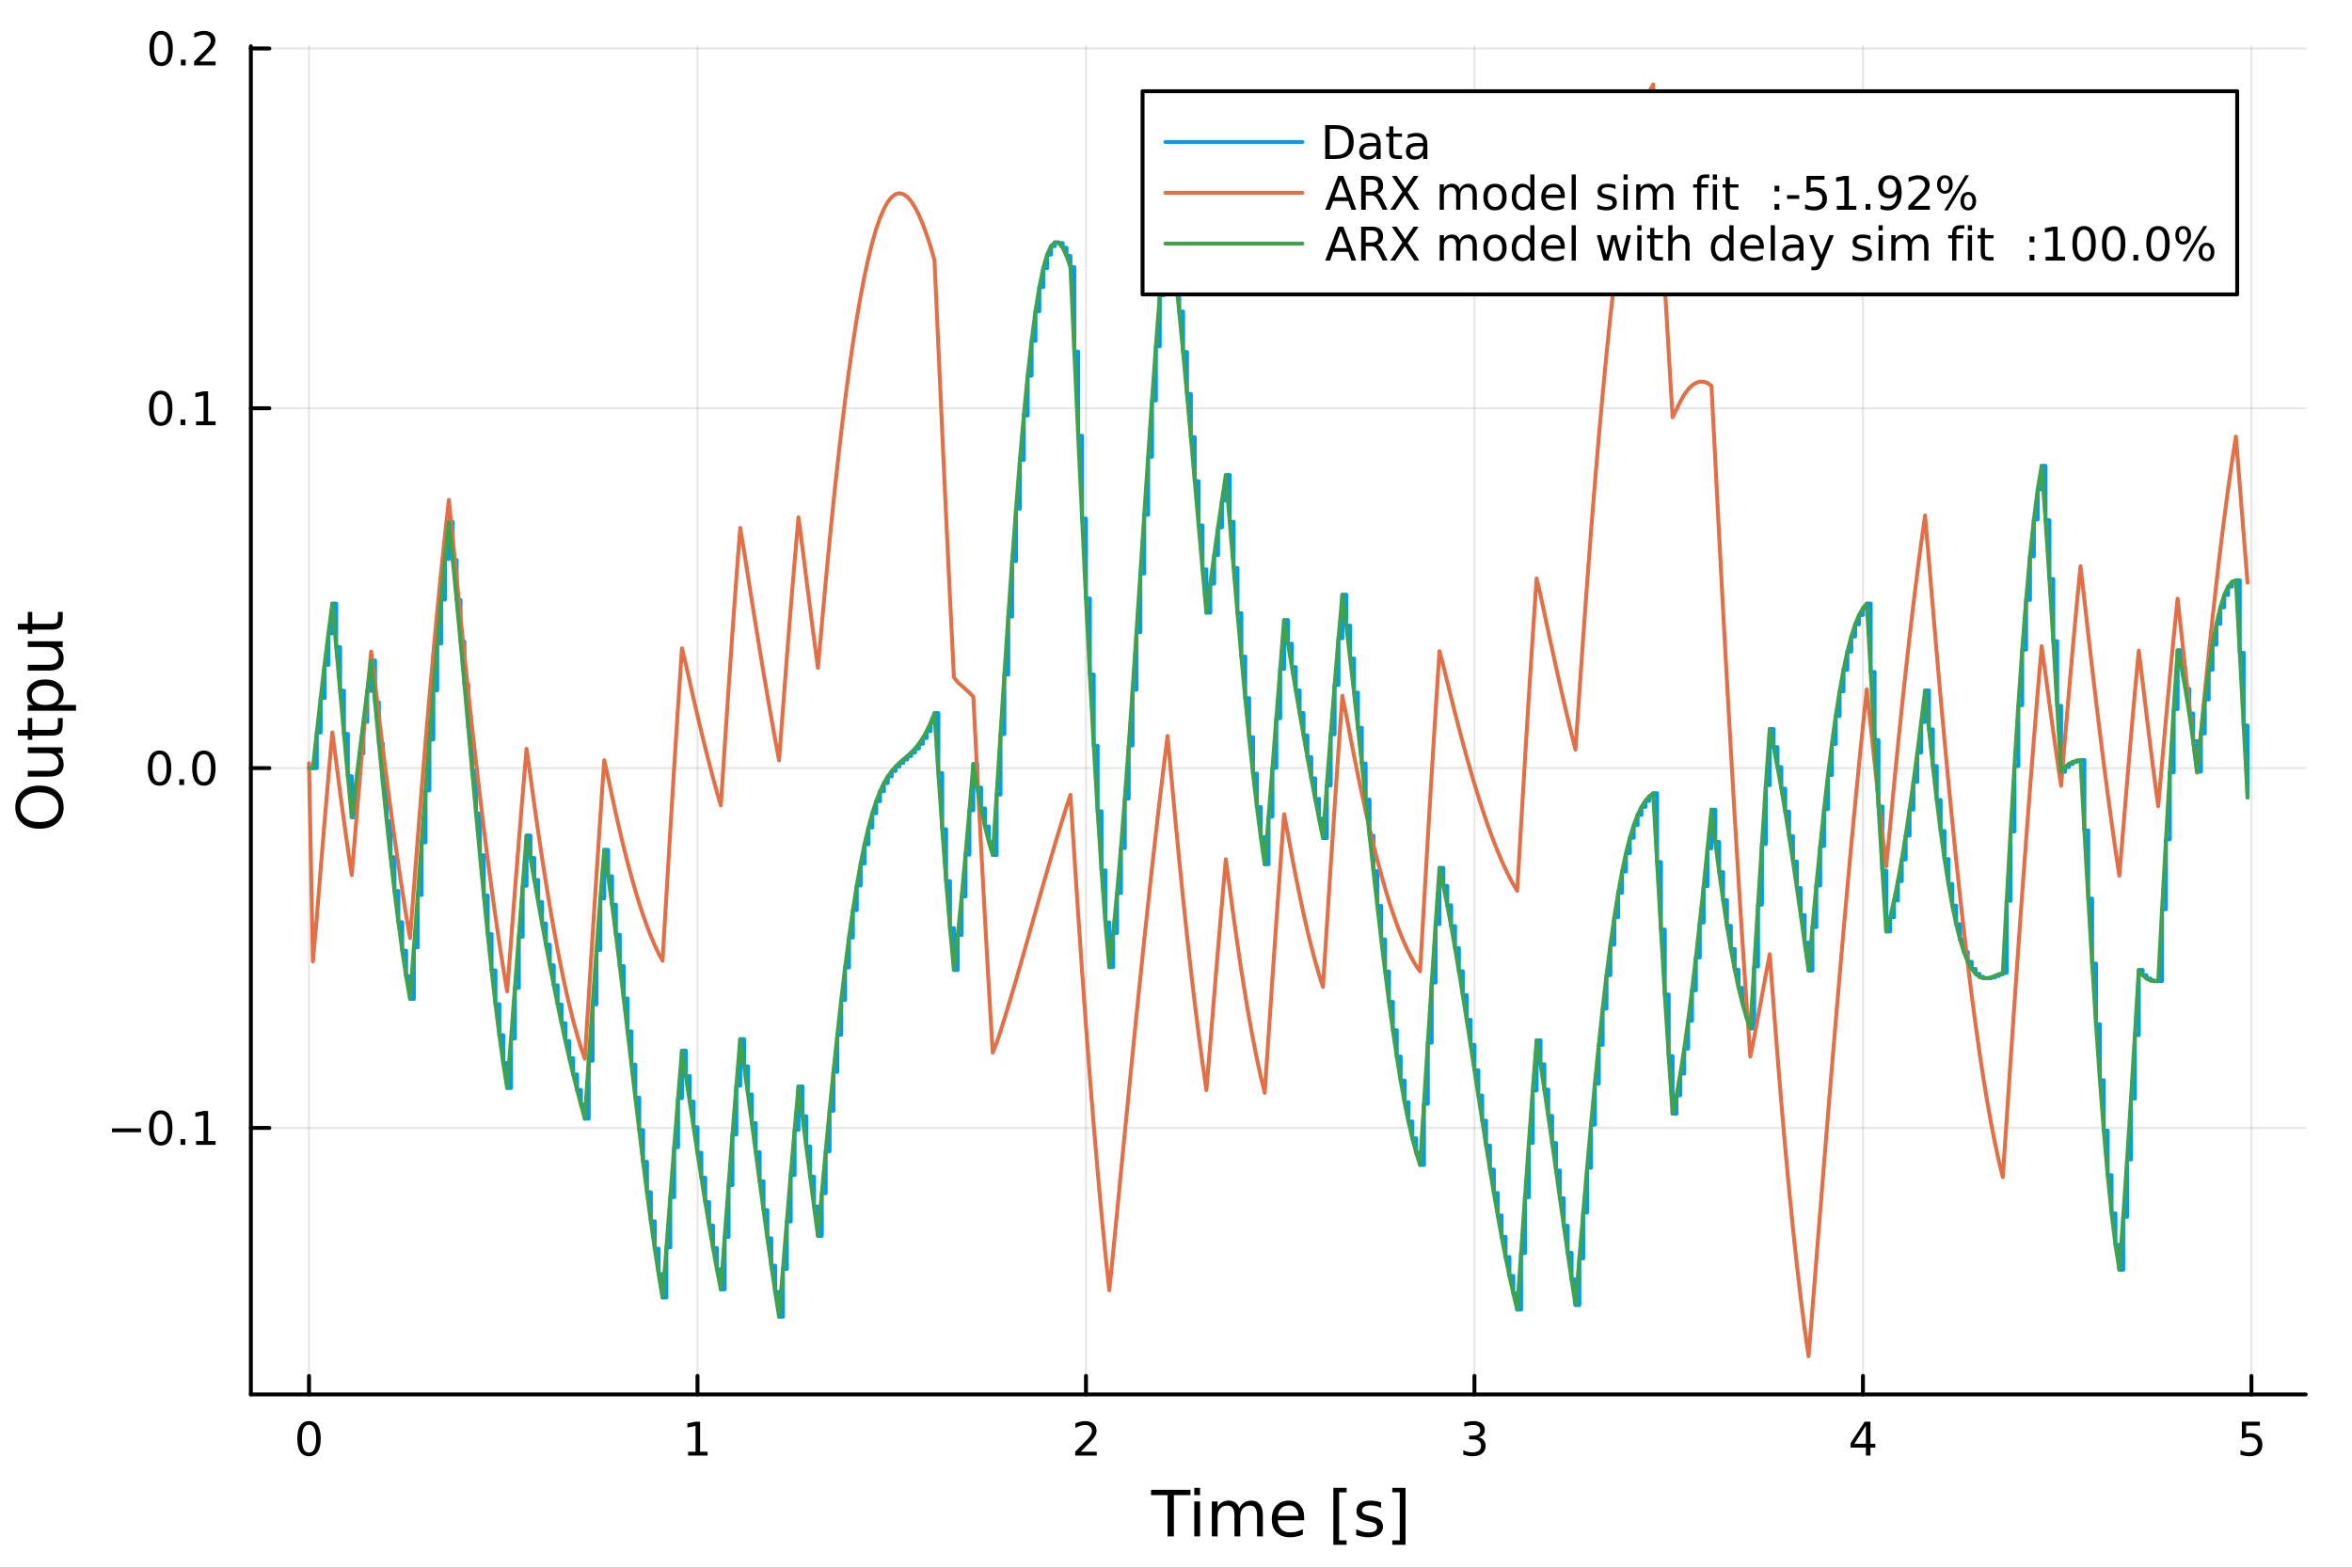 <?xml version="1.0" encoding="utf-8"?>
<svg xmlns="http://www.w3.org/2000/svg" xmlns:xlink="http://www.w3.org/1999/xlink" width="600" height="400" viewBox="0 0 2400 1600">
<rect x="0" y="0" width="2400" height="1600" fill="#333333" stroke="none"/>
<defs>
  <clipPath id="clip210">
    <rect x="0" y="0" width="2400" height="1600"/>
  </clipPath>
</defs>
<path clip-path="url(#clip210)" d="M0 1600 L2400 1600 L2400 0 L0 0  Z" fill="#ffffff" fill-rule="evenodd" fill-opacity="1"/>
<defs>
  <clipPath id="clip211">
    <rect x="480" y="0" width="1681" height="1600"/>
  </clipPath>
</defs>
<path clip-path="url(#clip210)" d="M255.977 1423.18 L2352.76 1423.18 L2352.76 47.244 L255.977 47.244  Z" fill="#ffffff" fill-rule="evenodd" fill-opacity="1"/>
<defs>
  <clipPath id="clip212">
    <rect x="255" y="47" width="2098" height="1377"/>
  </clipPath>
</defs>
<polyline clip-path="url(#clip212)" style="stroke:#000000; stroke-linecap:round; stroke-linejoin:round; stroke-width:2; stroke-opacity:0.1; fill:none" points="315.32,1423.18 315.32,47.244 "/>
<polyline clip-path="url(#clip212)" style="stroke:#000000; stroke-linecap:round; stroke-linejoin:round; stroke-width:2; stroke-opacity:0.1; fill:none" points="711.731,1423.18 711.731,47.244 "/>
<polyline clip-path="url(#clip212)" style="stroke:#000000; stroke-linecap:round; stroke-linejoin:round; stroke-width:2; stroke-opacity:0.1; fill:none" points="1108.14,1423.18 1108.14,47.244 "/>
<polyline clip-path="url(#clip212)" style="stroke:#000000; stroke-linecap:round; stroke-linejoin:round; stroke-width:2; stroke-opacity:0.1; fill:none" points="1504.55,1423.18 1504.55,47.244 "/>
<polyline clip-path="url(#clip212)" style="stroke:#000000; stroke-linecap:round; stroke-linejoin:round; stroke-width:2; stroke-opacity:0.1; fill:none" points="1900.97,1423.18 1900.97,47.244 "/>
<polyline clip-path="url(#clip212)" style="stroke:#000000; stroke-linecap:round; stroke-linejoin:round; stroke-width:2; stroke-opacity:0.1; fill:none" points="2297.38,1423.18 2297.38,47.244 "/>
<polyline clip-path="url(#clip212)" style="stroke:#000000; stroke-linecap:round; stroke-linejoin:round; stroke-width:2; stroke-opacity:0.1; fill:none" points="255.977,1151.18 2352.76,1151.18 "/>
<polyline clip-path="url(#clip212)" style="stroke:#000000; stroke-linecap:round; stroke-linejoin:round; stroke-width:2; stroke-opacity:0.1; fill:none" points="255.977,783.934 2352.76,783.934 "/>
<polyline clip-path="url(#clip212)" style="stroke:#000000; stroke-linecap:round; stroke-linejoin:round; stroke-width:2; stroke-opacity:0.1; fill:none" points="255.977,416.685 2352.76,416.685 "/>
<polyline clip-path="url(#clip212)" style="stroke:#000000; stroke-linecap:round; stroke-linejoin:round; stroke-width:2; stroke-opacity:0.1; fill:none" points="255.977,49.437 2352.76,49.437 "/>
<polyline clip-path="url(#clip210)" style="stroke:#000000; stroke-linecap:round; stroke-linejoin:round; stroke-width:4; stroke-opacity:1; fill:none" points="255.977,1423.18 2352.76,1423.18 "/>
<polyline clip-path="url(#clip210)" style="stroke:#000000; stroke-linecap:round; stroke-linejoin:round; stroke-width:4; stroke-opacity:1; fill:none" points="315.32,1423.18 315.32,1404.28 "/>
<polyline clip-path="url(#clip210)" style="stroke:#000000; stroke-linecap:round; stroke-linejoin:round; stroke-width:4; stroke-opacity:1; fill:none" points="711.731,1423.18 711.731,1404.28 "/>
<polyline clip-path="url(#clip210)" style="stroke:#000000; stroke-linecap:round; stroke-linejoin:round; stroke-width:4; stroke-opacity:1; fill:none" points="1108.14,1423.18 1108.14,1404.28 "/>
<polyline clip-path="url(#clip210)" style="stroke:#000000; stroke-linecap:round; stroke-linejoin:round; stroke-width:4; stroke-opacity:1; fill:none" points="1504.55,1423.18 1504.55,1404.28 "/>
<polyline clip-path="url(#clip210)" style="stroke:#000000; stroke-linecap:round; stroke-linejoin:round; stroke-width:4; stroke-opacity:1; fill:none" points="1900.97,1423.18 1900.97,1404.28 "/>
<polyline clip-path="url(#clip210)" style="stroke:#000000; stroke-linecap:round; stroke-linejoin:round; stroke-width:4; stroke-opacity:1; fill:none" points="2297.38,1423.18 2297.38,1404.28 "/>
<path clip-path="url(#clip210)" d="M315.32 1454.1 Q311.709 1454.1 309.88 1457.66 Q308.075 1461.2 308.075 1468.33 Q308.075 1475.44 309.88 1479.01 Q311.709 1482.55 315.32 1482.55 Q318.954 1482.55 320.76 1479.01 Q322.588 1475.44 322.588 1468.33 Q322.588 1461.2 320.76 1457.66 Q318.954 1454.1 315.32 1454.1 M315.32 1450.39 Q321.13 1450.39 324.186 1455 Q327.264 1459.58 327.264 1468.33 Q327.264 1477.06 324.186 1481.67 Q321.13 1486.25 315.32 1486.25 Q309.51 1486.25 306.431 1481.67 Q303.376 1477.06 303.376 1468.33 Q303.376 1459.58 306.431 1455 Q309.51 1450.39 315.32 1450.39 Z" fill="#000000" fill-rule="nonzero" fill-opacity="1" /><path clip-path="url(#clip210)" d="M702.113 1481.64 L709.752 1481.64 L709.752 1455.28 L701.442 1456.95 L701.442 1452.69 L709.706 1451.02 L714.382 1451.02 L714.382 1481.64 L722.021 1481.64 L722.021 1485.58 L702.113 1485.58 L702.113 1481.64 Z" fill="#000000" fill-rule="nonzero" fill-opacity="1" /><path clip-path="url(#clip210)" d="M1102.8 1481.64 L1119.12 1481.64 L1119.12 1485.58 L1097.17 1485.58 L1097.17 1481.64 Q1099.83 1478.89 1104.42 1474.26 Q1109.02 1469.61 1110.2 1468.27 Q1112.45 1465.74 1113.33 1464.01 Q1114.23 1462.25 1114.23 1460.56 Q1114.23 1457.8 1112.29 1456.07 Q1110.37 1454.33 1107.26 1454.33 Q1105.06 1454.33 1102.61 1455.09 Q1100.18 1455.86 1097.4 1457.41 L1097.4 1452.69 Q1100.23 1451.55 1102.68 1450.97 Q1105.13 1450.39 1107.17 1450.39 Q1112.54 1450.39 1115.74 1453.08 Q1118.93 1455.77 1118.93 1460.26 Q1118.93 1462.39 1118.12 1464.31 Q1117.33 1466.2 1115.23 1468.8 Q1114.65 1469.47 1111.55 1472.69 Q1108.44 1475.88 1102.8 1481.64 Z" fill="#000000" fill-rule="nonzero" fill-opacity="1" /><path clip-path="url(#clip210)" d="M1508.8 1466.95 Q1512.16 1467.66 1514.03 1469.93 Q1515.93 1472.2 1515.93 1475.53 Q1515.93 1480.65 1512.41 1483.45 Q1508.89 1486.25 1502.41 1486.25 Q1500.24 1486.25 1497.92 1485.81 Q1495.63 1485.39 1493.18 1484.54 L1493.18 1480.02 Q1495.12 1481.16 1497.44 1481.74 Q1499.75 1482.32 1502.27 1482.32 Q1506.67 1482.32 1508.96 1480.58 Q1511.28 1478.84 1511.28 1475.53 Q1511.28 1472.48 1509.13 1470.77 Q1507 1469.03 1503.18 1469.03 L1499.15 1469.03 L1499.15 1465.19 L1503.36 1465.19 Q1506.81 1465.19 1508.64 1463.82 Q1510.47 1462.43 1510.47 1459.84 Q1510.47 1457.18 1508.57 1455.77 Q1506.7 1454.33 1503.18 1454.33 Q1501.26 1454.33 1499.06 1454.75 Q1496.86 1455.16 1494.22 1456.04 L1494.22 1451.88 Q1496.88 1451.14 1499.2 1450.77 Q1501.53 1450.39 1503.59 1450.39 Q1508.92 1450.39 1512.02 1452.83 Q1515.12 1455.23 1515.12 1459.35 Q1515.12 1462.22 1513.48 1464.21 Q1511.83 1466.18 1508.8 1466.95 Z" fill="#000000" fill-rule="nonzero" fill-opacity="1" /><path clip-path="url(#clip210)" d="M1903.98 1455.09 L1892.17 1473.54 L1903.98 1473.54 L1903.98 1455.09 M1902.75 1451.02 L1908.63 1451.02 L1908.63 1473.54 L1913.56 1473.54 L1913.56 1477.43 L1908.63 1477.43 L1908.63 1485.58 L1903.98 1485.58 L1903.98 1477.43 L1888.37 1477.43 L1888.37 1472.92 L1902.75 1451.02 Z" fill="#000000" fill-rule="nonzero" fill-opacity="1" /><path clip-path="url(#clip210)" d="M2287.66 1451.02 L2306.01 1451.02 L2306.01 1454.96 L2291.94 1454.96 L2291.94 1463.43 Q2292.96 1463.08 2293.97 1462.92 Q2294.99 1462.73 2296.01 1462.73 Q2301.8 1462.73 2305.18 1465.9 Q2308.56 1469.08 2308.56 1474.49 Q2308.56 1480.07 2305.09 1483.17 Q2301.61 1486.25 2295.29 1486.25 Q2293.12 1486.25 2290.85 1485.88 Q2288.6 1485.51 2286.2 1484.77 L2286.2 1480.07 Q2288.28 1481.2 2290.5 1481.76 Q2292.72 1482.32 2295.2 1482.32 Q2299.21 1482.32 2301.54 1480.21 Q2303.88 1478.1 2303.88 1474.49 Q2303.88 1470.88 2301.54 1468.77 Q2299.21 1466.67 2295.2 1466.67 Q2293.33 1466.67 2291.45 1467.08 Q2289.6 1467.5 2287.66 1468.38 L2287.66 1451.02 Z" fill="#000000" fill-rule="nonzero" fill-opacity="1" /><path clip-path="url(#clip210)" d="M1174.54 1520.52 L1214.74 1520.52 L1214.74 1525.93 L1197.87 1525.93 L1197.87 1568.04 L1191.41 1568.04 L1191.41 1525.93 L1174.54 1525.93 L1174.54 1520.52 Z" fill="#000000" fill-rule="nonzero" fill-opacity="1" /><path clip-path="url(#clip210)" d="M1218.68 1532.4 L1224.54 1532.4 L1224.54 1568.04 L1218.68 1568.04 L1218.68 1532.4 M1218.68 1518.52 L1224.54 1518.52 L1224.54 1525.93 L1218.68 1525.93 L1218.68 1518.52 Z" fill="#000000" fill-rule="nonzero" fill-opacity="1" /><path clip-path="url(#clip210)" d="M1264.55 1539.24 Q1266.75 1535.29 1269.8 1533.41 Q1272.86 1531.54 1276.99 1531.54 Q1282.56 1531.54 1285.59 1535.45 Q1288.61 1539.33 1288.61 1546.53 L1288.61 1568.04 L1282.72 1568.04 L1282.72 1546.72 Q1282.72 1541.59 1280.91 1539.11 Q1279.09 1536.63 1275.37 1536.63 Q1270.82 1536.63 1268.18 1539.65 Q1265.54 1542.68 1265.54 1547.9 L1265.54 1568.04 L1259.65 1568.04 L1259.65 1546.72 Q1259.65 1541.56 1257.83 1539.11 Q1256.02 1536.63 1252.23 1536.63 Q1247.74 1536.63 1245.1 1539.68 Q1242.46 1542.71 1242.46 1547.9 L1242.46 1568.04 L1236.57 1568.04 L1236.57 1532.4 L1242.46 1532.4 L1242.46 1537.93 Q1244.47 1534.66 1247.27 1533.1 Q1250.07 1531.54 1253.92 1531.54 Q1257.8 1531.54 1260.51 1533.51 Q1263.24 1535.48 1264.55 1539.24 Z" fill="#000000" fill-rule="nonzero" fill-opacity="1" /><path clip-path="url(#clip210)" d="M1330.78 1548.76 L1330.78 1551.62 L1303.86 1551.62 Q1304.24 1557.67 1307.49 1560.85 Q1310.76 1564 1316.59 1564 Q1319.96 1564 1323.11 1563.17 Q1326.3 1562.35 1329.42 1560.69 L1329.42 1566.23 Q1326.26 1567.57 1322.95 1568.27 Q1319.64 1568.97 1316.24 1568.97 Q1307.71 1568.97 1302.71 1564 Q1297.75 1559.04 1297.75 1550.57 Q1297.75 1541.82 1302.46 1536.69 Q1307.2 1531.54 1315.22 1531.54 Q1322.41 1531.54 1326.58 1536.18 Q1330.78 1540.8 1330.78 1548.76 M1324.93 1547.04 Q1324.86 1542.23 1322.22 1539.37 Q1319.61 1536.5 1315.28 1536.5 Q1310.38 1536.5 1307.42 1539.27 Q1304.49 1542.04 1304.05 1547.07 L1324.93 1547.04 Z" fill="#000000" fill-rule="nonzero" fill-opacity="1" /><path clip-path="url(#clip210)" d="M1360.58 1518.52 L1374.07 1518.52 L1374.07 1523.07 L1366.43 1523.07 L1366.43 1572.09 L1374.07 1572.09 L1374.07 1576.64 L1360.58 1576.64 L1360.58 1518.52 Z" fill="#000000" fill-rule="nonzero" fill-opacity="1" /><path clip-path="url(#clip210)" d="M1409.27 1533.45 L1409.27 1538.98 Q1406.79 1537.71 1404.12 1537.07 Q1401.44 1536.44 1398.58 1536.44 Q1394.22 1536.44 1392.02 1537.77 Q1389.86 1539.11 1389.86 1541.79 Q1389.86 1543.82 1391.42 1545 Q1392.98 1546.15 1397.69 1547.2 L1399.69 1547.64 Q1405.93 1548.98 1408.54 1551.43 Q1411.18 1553.85 1411.18 1558.21 Q1411.18 1563.17 1407.24 1566.07 Q1403.32 1568.97 1396.45 1568.97 Q1393.58 1568.97 1390.46 1568.39 Q1387.38 1567.85 1383.94 1566.74 L1383.94 1560.69 Q1387.18 1562.38 1390.34 1563.24 Q1393.49 1564.07 1396.57 1564.07 Q1400.71 1564.07 1402.94 1562.66 Q1405.17 1561.23 1405.17 1558.65 Q1405.17 1556.27 1403.54 1554.99 Q1401.95 1553.72 1396.51 1552.54 L1394.47 1552.07 Q1389.03 1550.92 1386.61 1548.56 Q1384.19 1546.18 1384.19 1542.04 Q1384.19 1537.01 1387.76 1534.27 Q1391.32 1531.54 1397.88 1531.54 Q1401.13 1531.54 1403.99 1532.01 Q1406.85 1532.49 1409.27 1533.45 Z" fill="#000000" fill-rule="nonzero" fill-opacity="1" /><path clip-path="url(#clip210)" d="M1434.2 1518.52 L1434.2 1576.64 L1420.7 1576.64 L1420.7 1572.09 L1428.31 1572.09 L1428.31 1523.07 L1420.7 1523.07 L1420.7 1518.52 L1434.2 1518.52 Z" fill="#000000" fill-rule="nonzero" fill-opacity="1" /><polyline clip-path="url(#clip210)" style="stroke:#000000; stroke-linecap:round; stroke-linejoin:round; stroke-width:4; stroke-opacity:1; fill:none" points="255.977,1423.18 255.977,47.244 "/>
<polyline clip-path="url(#clip210)" style="stroke:#000000; stroke-linecap:round; stroke-linejoin:round; stroke-width:4; stroke-opacity:1; fill:none" points="255.977,1151.18 274.875,1151.18 "/>
<polyline clip-path="url(#clip210)" style="stroke:#000000; stroke-linecap:round; stroke-linejoin:round; stroke-width:4; stroke-opacity:1; fill:none" points="255.977,783.934 274.875,783.934 "/>
<polyline clip-path="url(#clip210)" style="stroke:#000000; stroke-linecap:round; stroke-linejoin:round; stroke-width:4; stroke-opacity:1; fill:none" points="255.977,416.685 274.875,416.685 "/>
<polyline clip-path="url(#clip210)" style="stroke:#000000; stroke-linecap:round; stroke-linejoin:round; stroke-width:4; stroke-opacity:1; fill:none" points="255.977,49.437 274.875,49.437 "/>
<path clip-path="url(#clip210)" d="M114.26 1151.63 L143.936 1151.63 L143.936 1155.57 L114.26 1155.57 L114.26 1151.63 Z" fill="#000000" fill-rule="nonzero" fill-opacity="1" /><path clip-path="url(#clip210)" d="M164.028 1136.98 Q160.417 1136.98 158.589 1140.55 Q156.783 1144.09 156.783 1151.22 Q156.783 1158.32 158.589 1161.89 Q160.417 1165.43 164.028 1165.43 Q167.663 1165.43 169.468 1161.89 Q171.297 1158.32 171.297 1151.22 Q171.297 1144.09 169.468 1140.55 Q167.663 1136.98 164.028 1136.98 M164.028 1133.28 Q169.839 1133.28 172.894 1137.88 Q175.973 1142.47 175.973 1151.22 Q175.973 1159.94 172.894 1164.55 Q169.839 1169.13 164.028 1169.13 Q158.218 1169.13 155.14 1164.55 Q152.084 1159.94 152.084 1151.22 Q152.084 1142.47 155.14 1137.88 Q158.218 1133.28 164.028 1133.28 Z" fill="#000000" fill-rule="nonzero" fill-opacity="1" /><path clip-path="url(#clip210)" d="M184.19 1162.58 L189.075 1162.58 L189.075 1168.46 L184.19 1168.46 L184.19 1162.58 Z" fill="#000000" fill-rule="nonzero" fill-opacity="1" /><path clip-path="url(#clip210)" d="M200.07 1164.53 L207.709 1164.53 L207.709 1138.16 L199.399 1139.83 L199.399 1135.57 L207.662 1133.9 L212.338 1133.9 L212.338 1164.53 L219.977 1164.53 L219.977 1168.46 L200.07 1168.46 L200.07 1164.53 Z" fill="#000000" fill-rule="nonzero" fill-opacity="1" /><path clip-path="url(#clip210)" d="M162.802 769.733 Q159.19 769.733 157.362 773.297 Q155.556 776.839 155.556 783.969 Q155.556 791.075 157.362 794.64 Q159.19 798.182 162.802 798.182 Q166.436 798.182 168.241 794.64 Q170.07 791.075 170.07 783.969 Q170.07 776.839 168.241 773.297 Q166.436 769.733 162.802 769.733 M162.802 766.029 Q168.612 766.029 171.667 770.635 Q174.746 775.219 174.746 783.969 Q174.746 792.695 171.667 797.302 Q168.612 801.885 162.802 801.885 Q156.991 801.885 153.913 797.302 Q150.857 792.695 150.857 783.969 Q150.857 775.219 153.913 770.635 Q156.991 766.029 162.802 766.029 Z" fill="#000000" fill-rule="nonzero" fill-opacity="1" /><path clip-path="url(#clip210)" d="M182.963 795.334 L187.848 795.334 L187.848 801.214 L182.963 801.214 L182.963 795.334 Z" fill="#000000" fill-rule="nonzero" fill-opacity="1" /><path clip-path="url(#clip210)" d="M208.033 769.733 Q204.422 769.733 202.593 773.297 Q200.787 776.839 200.787 783.969 Q200.787 791.075 202.593 794.64 Q204.422 798.182 208.033 798.182 Q211.667 798.182 213.473 794.64 Q215.301 791.075 215.301 783.969 Q215.301 776.839 213.473 773.297 Q211.667 769.733 208.033 769.733 M208.033 766.029 Q213.843 766.029 216.898 770.635 Q219.977 775.219 219.977 783.969 Q219.977 792.695 216.898 797.302 Q213.843 801.885 208.033 801.885 Q202.223 801.885 199.144 797.302 Q196.088 792.695 196.088 783.969 Q196.088 775.219 199.144 770.635 Q202.223 766.029 208.033 766.029 Z" fill="#000000" fill-rule="nonzero" fill-opacity="1" /><path clip-path="url(#clip210)" d="M164.028 402.484 Q160.417 402.484 158.589 406.049 Q156.783 409.59 156.783 416.72 Q156.783 423.827 158.589 427.391 Q160.417 430.933 164.028 430.933 Q167.663 430.933 169.468 427.391 Q171.297 423.827 171.297 416.72 Q171.297 409.59 169.468 406.049 Q167.663 402.484 164.028 402.484 M164.028 398.78 Q169.839 398.78 172.894 403.387 Q175.973 407.97 175.973 416.72 Q175.973 425.447 172.894 430.053 Q169.839 434.637 164.028 434.637 Q158.218 434.637 155.14 430.053 Q152.084 425.447 152.084 416.72 Q152.084 407.97 155.14 403.387 Q158.218 398.78 164.028 398.78 Z" fill="#000000" fill-rule="nonzero" fill-opacity="1" /><path clip-path="url(#clip210)" d="M184.19 428.086 L189.075 428.086 L189.075 433.965 L184.19 433.965 L184.19 428.086 Z" fill="#000000" fill-rule="nonzero" fill-opacity="1" /><path clip-path="url(#clip210)" d="M200.07 430.03 L207.709 430.03 L207.709 403.665 L199.399 405.331 L199.399 401.072 L207.662 399.405 L212.338 399.405 L212.338 430.03 L219.977 430.03 L219.977 433.965 L200.07 433.965 L200.07 430.03 Z" fill="#000000" fill-rule="nonzero" fill-opacity="1" /><path clip-path="url(#clip210)" d="M164.399 35.236 Q160.788 35.236 158.959 38.8 Q157.153 42.342 157.153 49.471 Q157.153 56.578 158.959 60.143 Q160.788 63.684 164.399 63.684 Q168.033 63.684 169.839 60.143 Q171.667 56.578 171.667 49.471 Q171.667 42.342 169.839 38.8 Q168.033 35.236 164.399 35.236 M164.399 31.532 Q170.209 31.532 173.264 36.138 Q176.343 40.721 176.343 49.471 Q176.343 58.198 173.264 62.805 Q170.209 67.388 164.399 67.388 Q158.589 67.388 155.51 62.805 Q152.454 58.198 152.454 49.471 Q152.454 40.721 155.51 36.138 Q158.589 31.532 164.399 31.532 Z" fill="#000000" fill-rule="nonzero" fill-opacity="1" /><path clip-path="url(#clip210)" d="M184.561 60.837 L189.445 60.837 L189.445 66.717 L184.561 66.717 L184.561 60.837 Z" fill="#000000" fill-rule="nonzero" fill-opacity="1" /><path clip-path="url(#clip210)" d="M203.658 62.782 L219.977 62.782 L219.977 66.717 L198.033 66.717 L198.033 62.782 Q200.695 60.027 205.278 55.397 Q209.885 50.745 211.065 49.402 Q213.311 46.879 214.19 45.143 Q215.093 43.384 215.093 41.694 Q215.093 38.939 213.149 37.203 Q211.227 35.467 208.125 35.467 Q205.926 35.467 203.473 36.231 Q201.042 36.995 198.264 38.546 L198.264 33.823 Q201.088 32.689 203.542 32.111 Q205.996 31.532 208.033 31.532 Q213.403 31.532 216.598 34.217 Q219.792 36.902 219.792 41.393 Q219.792 43.523 218.982 45.444 Q218.195 47.342 216.088 49.934 Q215.51 50.606 212.408 53.823 Q209.306 57.018 203.658 62.782 Z" fill="#000000" fill-rule="nonzero" fill-opacity="1" /><path clip-path="url(#clip210)" d="M20.845 823.791 Q20.845 830.793 26.064 834.931 Q31.284 839.037 40.292 839.037 Q49.267 839.037 54.487 834.931 Q59.707 830.793 59.707 823.791 Q59.707 816.788 54.487 812.714 Q49.267 808.609 40.292 808.609 Q31.284 808.609 26.064 812.714 Q20.845 816.788 20.845 823.791 M15.625 823.791 Q15.625 813.797 22.341 807.813 Q29.025 801.829 40.292 801.829 Q51.527 801.829 58.243 807.813 Q64.927 813.797 64.927 823.791 Q64.927 833.817 58.243 839.832 Q51.559 845.816 40.292 845.816 Q29.025 845.816 22.341 839.832 Q15.625 833.817 15.625 823.791 Z" fill="#000000" fill-rule="nonzero" fill-opacity="1" /><path clip-path="url(#clip210)" d="M49.936 792.631 L28.356 792.631 L28.356 786.774 L49.713 786.774 Q54.774 786.774 57.32 784.801 Q59.835 782.827 59.835 778.881 Q59.835 774.138 56.811 771.401 Q53.787 768.632 48.567 768.632 L28.356 768.632 L28.356 762.775 L64.004 762.775 L64.004 768.632 L58.53 768.632 Q61.776 770.764 63.368 773.597 Q64.927 776.398 64.927 780.122 Q64.927 786.265 61.108 789.448 Q57.288 792.631 49.936 792.631 M27.497 777.894 L27.497 777.894 Z" fill="#000000" fill-rule="nonzero" fill-opacity="1" /><path clip-path="url(#clip210)" d="M18.235 744.92 L28.356 744.92 L28.356 732.857 L32.908 732.857 L32.908 744.92 L52.259 744.92 Q56.62 744.92 57.861 743.742 Q59.103 742.533 59.103 738.872 L59.103 732.857 L64.004 732.857 L64.004 738.872 Q64.004 745.652 61.49 748.23 Q58.943 750.808 52.259 750.808 L32.908 750.808 L32.908 755.105 L28.356 755.105 L28.356 750.808 L18.235 750.808 L18.235 744.92 Z" fill="#000000" fill-rule="nonzero" fill-opacity="1" /><path clip-path="url(#clip210)" d="M58.657 719.489 L77.563 719.489 L77.563 725.377 L28.356 725.377 L28.356 719.489 L33.767 719.489 Q30.584 717.643 29.056 714.842 Q27.497 712.009 27.497 708.094 Q27.497 701.601 32.653 697.559 Q37.809 693.485 46.212 693.485 Q54.615 693.485 59.771 697.559 Q64.927 701.601 64.927 708.094 Q64.927 712.009 63.399 714.842 Q61.84 717.643 58.657 719.489 M46.212 699.564 Q39.751 699.564 36.09 702.238 Q32.398 704.879 32.398 709.526 Q32.398 714.173 36.09 716.847 Q39.751 719.489 46.212 719.489 Q52.673 719.489 56.365 716.847 Q60.026 714.173 60.026 709.526 Q60.026 704.879 56.365 702.238 Q52.673 699.564 46.212 699.564 Z" fill="#000000" fill-rule="nonzero" fill-opacity="1" /><path clip-path="url(#clip210)" d="M49.936 684.382 L28.356 684.382 L28.356 678.525 L49.713 678.525 Q54.774 678.525 57.32 676.552 Q59.835 674.579 59.835 670.632 Q59.835 665.889 56.811 663.152 Q53.787 660.383 48.567 660.383 L28.356 660.383 L28.356 654.527 L64.004 654.527 L64.004 660.383 L58.53 660.383 Q61.776 662.516 63.368 665.348 Q64.927 668.149 64.927 671.873 Q64.927 678.016 61.108 681.199 Q57.288 684.382 49.936 684.382 M27.497 669.645 L27.497 669.645 Z" fill="#000000" fill-rule="nonzero" fill-opacity="1" /><path clip-path="url(#clip210)" d="M18.235 636.671 L28.356 636.671 L28.356 624.608 L32.908 624.608 L32.908 636.671 L52.259 636.671 Q56.62 636.671 57.861 635.493 Q59.103 634.284 59.103 630.623 L59.103 624.608 L64.004 624.608 L64.004 630.623 Q64.004 637.403 61.49 639.981 Q58.943 642.559 52.259 642.559 L32.908 642.559 L32.908 646.856 L28.356 646.856 L28.356 642.559 L18.235 642.559 L18.235 636.671 Z" fill="#000000" fill-rule="nonzero" fill-opacity="1" /><polyline clip-path="url(#clip212)" style="stroke:#009af9; stroke-linecap:round; stroke-linejoin:round; stroke-width:4; stroke-opacity:1; fill:none" points="315.32,783.934 319.284,783.934 323.248,783.934 323.248,747.633 327.212,747.633 327.212,712.402 331.176,712.402 331.176,678.55 335.141,678.55 335.141,646.352 339.105,646.352 339.105,616.048 343.069,616.048 343.069,660.437 347.033,660.437 347.033,704.935 350.997,704.935 350.997,749.032 354.961,749.032 354.961,792.238 358.925,792.238 358.925,834.092 362.889,834.092 362.889,801.569 366.853,801.569 366.853,769.027 370.818,769.027 370.818,736.753 374.782,736.753 374.782,705.025 378.746,705.025 378.746,674.105 382.71,674.105 382.71,716.835 386.674,716.835 386.674,758.693 390.638,758.693 390.638,799.25 394.602,799.25 394.602,838.112 398.566,838.112 398.566,874.926 402.53,874.926 402.53,909.386 406.495,909.386 406.495,941.238 410.459,941.238 410.459,970.283 414.423,970.283 414.423,996.379 418.387,996.379 418.387,1019.45 422.351,1019.45 422.351,966.856 426.315,966.856 426.315,913.385 430.279,913.385 430.279,859.738 434.243,859.738 434.243,806.609 438.208,806.609 438.208,754.663 442.172,754.663 442.172,704.529 446.136,704.529 446.136,656.781 450.1,656.781 450.1,611.937 454.064,611.937 454.064,570.442 458.028,570.442 458.028,532.668 461.992,532.668 461.992,571.506 465.956,571.506 465.956,612.424 469.92,612.424 469.92,654.924 473.885,654.924 473.885,698.489 477.849,698.489 477.849,742.592 481.813,742.592 481.813,786.707 485.777,786.707 485.777,830.32 489.741,830.32 489.741,872.94 493.705,872.94 493.705,914.105 497.669,914.105 497.669,953.391 501.633,953.391 501.633,990.423 505.597,990.423 505.597,1024.88 509.562,1024.88 509.562,1056.48 513.526,1056.48 513.526,1085.03 517.49,1085.03 517.49,1110.38 521.454,1110.38 521.454,1059.86 525.418,1059.86 525.418,1008.17 529.382,1008.17 529.382,955.997 533.346,955.997 533.346,903.985 537.31,903.985 537.31,852.777 541.275,852.777 541.275,875.581 545.239,875.581 545.239,898.223 549.203,898.223 549.203,920.601 553.167,920.601 553.167,942.614 557.131,942.614 557.131,964.169 561.095,964.169 561.095,985.183 565.059,985.183 565.059,1005.58 569.023,1005.58 569.023,1025.3 572.987,1025.3 572.987,1044.29 576.952,1044.29 576.952,1062.52 580.916,1062.52 580.916,1079.94 584.88,1079.94 584.88,1096.57 588.844,1096.57 588.844,1112.39 592.808,1112.39 592.808,1127.42 596.772,1127.42 596.772,1141.68 600.736,1141.68 600.736,1082.62 604.7,1082.62 604.7,1025.02 608.664,1025.02 608.664,969.548 612.629,969.548 612.629,916.831 616.593,916.831 616.593,867.414 620.557,867.414 620.557,894.369 624.521,894.369 624.521,923.346 628.485,923.346 628.485,954.024 632.449,954.024 632.449,986.056 636.413,986.056 636.413,1019.07 640.377,1019.07 640.377,1052.7 644.341,1052.7 644.341,1086.56 648.306,1086.56 648.306,1120.27 652.27,1120.27 652.27,1153.45 656.234,1153.45 656.234,1185.78 660.198,1185.78 660.198,1216.91 664.162,1216.91 664.162,1246.56 668.126,1246.56 668.126,1274.46 672.09,1274.46 672.09,1300.4 676.054,1300.4 676.054,1324.2 680.019,1324.2 680.019,1273.13 683.983,1273.13 683.983,1221.83 687.947,1221.83 687.947,1170.89 691.911,1170.89 691.911,1120.86 695.875,1120.86 695.875,1072.28 699.839,1072.28 699.839,1098.22 703.803,1098.22 703.803,1124.39 707.767,1124.39 707.767,1150.57 711.731,1150.57 711.731,1176.5 715.696,1176.5 715.696,1201.99 719.66,1201.99 719.66,1226.81 723.624,1226.81 723.624,1250.78 727.588,1250.78 727.588,1273.73 731.552,1273.73 731.552,1295.49 735.516,1295.49 735.516,1315.96 739.48,1315.96 739.48,1262.42 743.444,1262.42 743.444,1209.56 747.408,1209.56 747.408,1157.94 751.373,1157.94 751.373,1108.1 755.337,1108.1 755.337,1060.54 759.301,1060.54 759.301,1088.29 763.265,1088.29 763.265,1117 767.229,1117 767.229,1146.34 771.193,1146.34 771.193,1176.01 775.157,1176.01 775.157,1205.68 779.121,1205.68 779.121,1235.05 783.085,1235.05 783.085,1263.82 787.05,1263.82 787.05,1291.71 791.014,1291.71 791.014,1318.47 794.978,1318.47 794.978,1343.85 798.942,1343.85 798.942,1295.07 802.906,1295.07 802.906,1246.7 806.87,1246.7 806.87,1199.23 810.834,1199.23 810.834,1153.12 814.798,1153.12 814.798,1108.79 818.763,1108.79 818.763,1139.24 822.727,1139.24 822.727,1170.06 826.691,1170.06 826.691,1200.9 830.655,1200.9 830.655,1231.44 834.619,1231.44 834.619,1261.34 838.583,1261.34 838.583,1217.73 842.547,1217.73 842.547,1175.04 846.511,1175.04 846.511,1133.66 850.475,1133.66 850.475,1093.93 854.44,1093.93 854.44,1056.15 858.404,1056.15 858.404,1020.56 862.368,1020.56 862.368,987.398 866.332,987.398 866.332,956.809 870.296,956.809 870.296,928.907 874.26,928.907 874.26,903.752 878.224,903.752 878.224,881.349 882.188,881.349 882.188,861.655 886.152,861.655 886.152,844.579 890.117,844.579 890.117,829.984 894.081,829.984 894.081,817.694 898.045,817.694 898.045,807.494 902.009,807.494 902.009,799.141 905.973,799.141 905.973,792.365 909.937,792.365 909.937,786.876 913.901,786.876 913.901,782.374 917.865,782.374 917.865,778.549 921.829,778.549 921.829,775.091 925.794,775.091 925.794,771.698 929.758,771.698 929.758,768.077 933.722,768.077 933.722,763.951 937.686,763.951 937.686,759.068 941.65,759.068 941.65,753.198 945.614,753.198 945.614,746.143 949.578,746.143 949.578,737.736 953.542,737.736 953.542,727.848 957.507,727.848 957.507,788.983 961.471,788.983 961.471,846.345 965.435,846.345 965.435,899.294 969.399,899.294 969.399,947.295 973.363,947.295 973.363,989.918 977.327,989.918 977.327,954.252 981.291,954.252 981.291,914.84 985.255,914.84 985.255,872.223 989.219,872.223 989.219,826.992 993.184,826.992 993.184,779.777 997.148,779.777 997.148,803.831 1001.11,803.831 1001.11,825.077 1005.08,825.077 1005.08,843.556 1009.04,843.556 1009.04,859.36 1013,859.36 1013,872.626 1016.97,872.626 1016.97,810.932 1020.93,810.932 1020.93,749.234 1024.9,749.234 1024.9,688.4 1028.86,688.4 1028.86,629.258 1032.82,629.258 1032.82,572.581 1036.79,572.581 1036.79,519.074 1040.75,519.074 1040.75,469.365 1044.72,469.365 1044.72,423.989 1048.68,423.989 1048.68,383.384 1052.65,383.384 1052.65,347.884 1056.61,347.884 1056.61,317.718 1060.57,317.718 1060.57,293.004 1064.54,293.004 1064.54,273.753 1068.5,273.753 1068.5,259.874 1072.47,259.874 1072.47,251.171 1076.43,251.171 1076.43,247.361 1080.39,247.361 1080.39,248.07 1084.36,248.07 1084.36,252.855 1088.32,252.855 1088.32,261.204 1092.29,261.204 1092.29,272.557 1096.25,272.557 1096.25,358.912 1100.21,358.912 1100.21,444.902 1104.18,444.902 1104.18,529.267 1108.14,529.267 1108.14,610.812 1112.11,610.812 1112.11,688.43 1116.07,688.43 1116.07,761.117 1120.04,761.117 1120.04,827.994 1124,827.994 1124,888.318 1127.96,888.318 1127.96,941.492 1131.93,941.492 1131.93,987.073 1135.89,987.073 1135.89,952.178 1139.86,952.178 1139.86,911.421 1143.82,911.421 1143.82,865.453 1147.78,865.453 1147.78,815.013 1151.75,815.013 1151.75,760.907 1155.71,760.907 1155.71,703.993 1159.68,703.993 1159.68,645.164 1163.64,645.164 1163.64,585.324 1167.6,585.324 1167.6,525.376 1171.57,525.376 1171.57,466.201 1175.53,466.201 1175.53,408.641 1179.5,408.641 1179.5,353.484 1183.46,353.484 1183.46,301.451 1187.43,301.451 1187.43,253.184 1191.39,253.184 1191.39,209.234 1195.35,209.234 1195.35,242.653 1199.32,242.653 1199.32,279.052 1203.28,279.052 1203.28,318.051 1207.25,318.051 1207.25,359.229 1211.21,359.229 1211.21,402.128 1215.17,402.128 1215.17,446.267 1219.14,446.267 1219.14,491.151 1223.1,491.151 1223.1,536.279 1227.07,536.279 1227.07,581.158 1231.03,581.158 1231.03,625.31 1234.99,625.31 1234.99,595.679 1238.96,595.679 1238.96,566.584 1242.92,566.584 1242.92,538.263 1246.89,538.263 1246.89,510.933 1250.85,510.933 1250.85,484.79 1254.82,484.79 1254.82,532.605 1258.78,532.605 1258.78,579.778 1262.74,579.778 1262.74,625.801 1266.71,625.801 1266.71,670.201 1270.67,670.201 1270.67,712.545 1274.64,712.545 1274.64,752.449 1278.6,752.449 1278.6,789.587 1282.56,789.587 1282.56,823.69 1286.53,823.69 1286.53,854.555 1290.49,854.555 1290.49,882.045 1294.46,882.045 1294.46,833.487 1298.42,833.487 1298.42,783.618 1302.38,783.618 1302.38,733.113 1306.35,733.113 1306.35,682.648 1310.31,682.648 1310.31,632.879 1314.28,632.879 1314.28,657.033 1318.24,657.033 1318.24,680.956 1322.21,680.956 1322.21,704.565 1326.17,704.565 1326.17,727.78 1330.13,727.78 1330.13,750.527 1334.1,750.527 1334.1,772.741 1338.06,772.741 1338.06,794.366 1342.03,794.366 1342.03,815.354 1345.99,815.354 1345.99,835.67 1349.95,835.67 1349.95,855.286 1353.92,855.286 1353.92,801.587 1357.88,801.587 1357.88,749.309 1361.85,749.309 1361.85,699.077 1365.81,699.077 1365.81,651.46 1369.77,651.46 1369.77,606.964 1373.74,606.964 1373.74,638.623 1377.7,638.623 1377.7,672.05 1381.67,672.05 1381.67,706.896 1385.63,706.896 1385.63,742.792 1389.6,742.792 1389.6,779.353 1393.56,779.353 1393.56,816.192 1397.52,816.192 1397.52,852.923 1401.49,852.923 1401.49,889.169 1405.45,889.169 1405.45,924.571 1409.42,924.571 1409.42,958.795 1413.38,958.795 1413.38,991.536 1417.34,991.536 1417.34,1022.52 1421.31,1022.52 1421.31,1051.53 1425.27,1051.53 1425.27,1078.35 1429.24,1078.35 1429.24,1102.87 1433.2,1102.87 1433.2,1124.97 1437.16,1124.97 1437.16,1144.6 1441.13,1144.6 1441.13,1161.77 1445.09,1161.77 1445.09,1176.52 1449.06,1176.52 1449.06,1188.93 1453.02,1188.93 1453.02,1126.53 1456.98,1126.53 1456.98,1064.21 1460.95,1064.21 1460.95,1002.81 1464.91,1002.81 1464.91,943.084 1468.88,943.084 1468.88,885.766 1472.84,885.766 1472.84,904.112 1476.81,904.112 1476.81,923.969 1480.77,923.969 1480.77,945.216 1484.73,945.216 1484.73,967.707 1488.7,967.707 1488.7,991.271 1492.66,991.271 1492.66,1015.72 1496.63,1015.72 1496.63,1040.85 1500.59,1040.85 1500.59,1066.44 1504.55,1066.44 1504.55,1092.29 1508.52,1092.29 1508.52,1118.15 1512.48,1118.15 1512.48,1143.82 1516.45,1143.82 1516.45,1169.09 1520.41,1169.09 1520.41,1193.75 1524.37,1193.75 1524.37,1217.63 1528.34,1217.63 1528.34,1240.55 1532.3,1240.55 1532.3,1262.36 1536.27,1262.36 1536.27,1282.96 1540.23,1282.96 1540.23,1302.23 1544.2,1302.23 1544.2,1320.11 1548.16,1320.11 1548.16,1336.56 1552.12,1336.56 1552.12,1278.95 1556.09,1278.95 1556.09,1222.03 1560.05,1222.03 1560.05,1166.46 1564.02,1166.46 1564.02,1112.85 1567.98,1112.85 1567.98,1061.75 1571.94,1061.75 1571.94,1086.27 1575.91,1086.27 1575.91,1112.09 1579.87,1112.09 1579.87,1138.95 1583.84,1138.95 1583.84,1166.57 1587.8,1166.57 1587.8,1194.65 1591.76,1194.65 1591.76,1222.91 1595.73,1222.91 1595.73,1251.04 1599.69,1251.04 1599.69,1278.76 1603.66,1278.76 1603.66,1305.82 1607.62,1305.82 1607.62,1331.94 1611.59,1331.94 1611.59,1284.31 1615.55,1284.31 1615.55,1237.47 1619.51,1237.47 1619.51,1191.86 1623.48,1191.86 1623.48,1147.89 1627.44,1147.89 1627.44,1105.94 1631.41,1105.94 1631.41,1066.34 1635.37,1066.34 1635.37,1029.36 1639.33,1029.36 1639.33,995.225 1643.3,995.225 1643.3,964.096 1647.26,964.096 1647.26,936.077 1651.23,936.077 1651.23,911.21 1655.19,911.21 1655.19,889.478 1659.15,889.478 1659.15,870.809 1663.12,870.809 1663.12,855.074 1667.08,855.074 1667.08,842.097 1671.05,842.097 1671.05,831.656 1675.01,831.656 1675.01,823.488 1678.98,823.488 1678.98,817.298 1682.94,817.298 1682.94,812.766 1686.9,812.766 1686.9,809.551 1690.87,809.551 1690.87,879.901 1694.83,879.901 1694.83,948.721 1698.8,948.721 1698.8,1015.04 1702.76,1015.04 1702.76,1077.95 1706.72,1077.95 1706.72,1136.65 1710.69,1136.65 1710.69,1117.83 1714.65,1117.83 1714.65,1095.64 1718.62,1095.64 1718.62,1070.24 1722.58,1070.24 1722.58,1041.83 1726.54,1041.83 1726.54,1010.68 1730.51,1010.68 1730.51,977.123 1734.47,977.123 1734.47,941.506 1738.44,941.506 1738.44,904.228 1742.4,904.228 1742.4,865.708 1746.37,865.708 1746.37,826.382 1750.33,826.382 1750.33,859.29 1754.29,859.29 1754.29,890.133 1758.26,890.133 1758.26,918.72 1762.22,918.72 1762.22,944.909 1766.19,944.909 1766.19,968.602 1770.15,968.602 1770.15,989.754 1774.11,989.754 1774.11,1008.36 1778.08,1008.36 1778.08,1024.48 1782.04,1024.48 1782.04,1038.19 1786.01,1038.19 1786.01,1049.64 1789.97,1049.64 1789.97,986.378 1793.93,986.378 1793.93,923.363 1797.9,923.363 1797.9,861.439 1801.86,861.439 1801.86,801.413 1805.83,801.413 1805.83,744.035 1809.79,744.035 1809.79,762.584 1813.76,762.584 1813.76,782.919 1817.72,782.919 1817.72,804.926 1821.68,804.926 1821.68,828.461 1825.65,828.461 1825.65,853.348 1829.61,853.348 1829.61,879.389 1833.58,879.389 1833.58,906.364 1837.54,906.364 1837.54,934.04 1841.5,934.04 1841.5,962.17 1845.47,962.17 1845.47,990.507 1849.43,990.507 1849.43,946.199 1853.4,946.199 1853.4,903.742 1857.36,903.742 1857.36,863.52 1861.32,863.52 1861.32,825.866 1865.29,825.866 1865.29,791.055 1869.25,791.055 1869.25,759.303 1873.22,759.303 1873.22,730.764 1877.18,730.764 1877.18,705.527 1881.15,705.527 1881.15,683.617 1885.11,683.617 1885.11,664.997 1889.07,664.997 1889.07,649.57 1893.04,649.57 1893.04,637.183 1897,637.183 1897,627.63 1900.97,627.63 1900.97,620.661 1904.93,620.661 1904.93,615.985 1908.89,615.985 1908.89,685.879 1912.86,685.879 1912.86,755.252 1916.82,755.252 1916.82,823.12 1920.79,823.12 1920.79,888.552 1924.75,888.552 1924.75,950.688 1928.71,950.688 1928.71,936.155 1932.68,936.155 1932.68,919.02 1936.64,919.02 1936.64,899.338 1940.61,899.338 1940.61,877.215 1944.57,877.215 1944.57,852.807 1948.54,852.807 1948.54,826.314 1952.5,826.314 1952.5,797.972 1956.46,797.972 1956.46,768.053 1960.43,768.053 1960.43,736.854 1964.39,736.854 1964.39,704.691 1968.36,704.691 1968.36,744.495 1972.32,744.495 1972.32,781.863 1976.28,781.863 1976.28,816.51 1980.25,816.51 1980.25,848.212 1984.21,848.212 1984.21,876.804 1988.18,876.804 1988.18,902.185 1992.14,902.185 1992.14,924.314 1996.1,924.314 1996.1,943.214 2000.07,943.214 2000.07,958.965 2004.03,958.965 2004.03,971.706 2008,971.706 2008,981.624 2011.96,981.624 2011.96,988.956 2015.93,988.956 2015.93,993.976 2019.89,993.976 2019.89,996.996 2023.85,996.996 2023.85,998.35 2027.82,998.35 2027.82,998.395 2031.78,998.395 2031.78,997.499 2035.75,997.499 2035.75,996.034 2039.71,996.034 2039.71,994.369 2043.67,994.369 2043.67,992.863 2047.64,992.863 2047.64,919.258 2051.6,919.258 2051.6,848.611 2055.57,848.611 2055.57,781.831 2059.53,781.831 2059.53,719.729 2063.49,719.729 2063.49,663 2067.46,663 2067.46,612.221 2071.42,612.221 2071.42,567.835 2075.39,567.835 2075.39,530.153 2079.35,530.153 2079.35,499.347 2083.32,499.347 2083.32,475.453 2087.28,475.453 2087.28,530.973 2091.24,530.973 2091.24,590.944 2095.21,590.944 2095.21,654.401 2099.17,654.401 2099.17,720.34 2103.14,720.34 2103.14,787.731 2107.1,787.731 2107.1,782.942 2111.06,782.942 2111.06,779.701 2115.03,779.701 2115.03,777.654 2118.99,777.654 2118.99,776.435 2122.96,776.435 2122.96,775.678 2126.92,775.678 2126.92,847.624 2130.88,847.624 2130.88,917.184 2134.85,917.184 2134.85,983.409 2138.81,983.409 2138.81,1045.44 2142.78,1045.44 2142.78,1102.53 2146.74,1102.53 2146.74,1154.03 2150.7,1154.03 2150.7,1199.44 2154.67,1199.44 2154.67,1238.37 2158.63,1238.37 2158.63,1270.58 2162.6,1270.58 2162.6,1295.96 2166.56,1295.96 2166.56,1241.94 2170.53,1241.94 2170.53,1183.4 2174.49,1183.4 2174.49,1121.25 2178.45,1121.25 2178.45,1056.42 2182.42,1056.42 2182.42,989.903 2186.38,989.903 2186.38,995.269 2190.35,995.269 2190.35,998.753 2194.31,998.753 2194.31,1000.68 2198.27,1000.68 2198.27,1001.38 2202.24,1001.38 2202.24,1001.21 2206.2,1001.21 2206.2,927.93 2210.17,927.93 2210.17,856.621 2214.13,856.621 2214.13,788.245 2218.09,788.245 2218.09,723.678 2222.06,723.678 2222.06,663.7 2226.02,663.7 2226.02,681.581 2229.99,681.581 2229.99,703.132 2233.95,703.132 2233.95,728.159 2237.92,728.159 2237.92,756.4 2241.88,756.4 2241.88,787.537 2245.84,787.537 2245.84,748.598 2249.81,748.598 2249.81,713.91 2253.77,713.91 2253.77,683.646 2257.74,683.646 2257.74,657.892 2261.7,657.892 2261.7,636.645 2265.66,636.645 2265.66,619.818 2269.63,619.818 2269.63,607.243 2273.59,607.243 2273.59,598.676 2277.56,598.676 2277.56,593.808 2281.52,593.808 2281.52,592.267 2285.48,592.267 2285.48,666.231 2289.45,666.231 2289.45,740.5 2293.41,740.5 2293.41,813.959 "/>
<polyline clip-path="url(#clip212)" style="stroke:#e26f46; stroke-linecap:round; stroke-linejoin:round; stroke-width:4; stroke-opacity:1; fill:none" points="315.32,778.904 319.284,981.353 323.248,936.651 327.212,887.125 331.176,838.909 335.141,792.255 339.105,747.506 343.069,777.532 347.033,808.311 350.997,837.947 354.961,866.342 358.925,893.2 362.889,845.698 366.853,797.896 370.818,751.73 374.782,707.331 378.746,665.027 382.71,697.672 386.674,731.23 390.638,763.79 394.602,795.24 398.566,825.519 402.53,854.573 406.495,882.352 410.459,908.816 414.423,933.926 418.387,957.403 422.351,906.436 426.315,855.102 430.279,805.348 434.243,757.32 438.208,711.11 442.172,666.8 446.136,624.462 450.1,584.16 454.064,545.948 458.028,510.123 461.992,549.506 465.956,590.032 469.92,629.758 473.885,668.542 477.849,706.294 481.813,742.932 485.777,778.377 489.741,812.561 493.705,845.42 497.669,876.897 501.633,906.941 505.597,935.51 509.562,962.564 513.526,988.072 517.49,1011.76 521.454,960.825 525.418,909.347 529.382,859.282 533.346,810.782 537.31,764.196 541.275,792.397 545.239,821.37 549.203,849.222 553.167,875.863 557.131,901.249 561.095,925.345 565.059,948.121 569.023,969.551 572.987,989.616 576.952,1008.3 580.916,1025.6 584.88,1041.5 588.844,1056 592.808,1069.12 596.772,1080.6 600.736,1017.69 604.7,954.475 608.664,892.957 612.629,833.311 616.593,775.908 620.557,793.645 624.521,812.528 628.485,830.682 632.449,848.034 636.413,864.554 640.377,880.221 644.341,895.015 648.306,908.921 652.27,921.927 656.234,934.023 660.198,945.203 664.162,955.466 668.126,964.812 672.09,973.243 676.054,980.517 680.019,913.859 683.983,847.375 687.947,783.043 691.911,721.034 695.875,661.711 699.839,677.961 703.803,695.779 707.767,713.28 711.731,730.374 715.696,747.022 719.66,763.186 723.624,778.833 727.588,793.93 731.552,808.45 735.516,822.119 739.48,762.129 743.444,702.556 747.408,645.347 751.373,590.643 755.337,538.777 759.301,562.607 763.265,588.098 767.229,613.338 771.193,638.212 775.157,662.651 779.121,686.595 783.085,709.985 787.05,732.765 791.014,754.886 794.978,776.052 798.942,723.436 802.906,671.094 806.87,620.955 810.834,573.144 814.798,527.978 818.763,558.301 822.727,590.065 826.691,621.345 830.655,652.015 834.619,681.749 838.583,637.692 842.547,593.875 846.511,552.199 850.475,512.764 854.44,475.616 858.404,440.791 862.368,408.316 866.332,378.209 870.296,350.482 874.26,325.137 878.224,302.168 882.188,281.563 886.152,263.303 890.117,247.36 894.081,233.703 898.045,222.292 902.009,213.083 905.973,206.025 909.937,201.063 913.901,198.138 917.865,197.185 921.829,198.137 925.794,200.922 929.758,205.464 933.722,211.685 937.686,219.507 941.65,228.845 945.614,239.615 949.578,251.731 953.542,265.356 957.507,353.185 961.471,441.035 965.435,526.852 969.399,610.394 973.363,691.225 977.327,696.392 981.291,699.836 985.255,703.379 989.219,707.05 993.184,711.084 997.148,788.248 1001.11,864.432 1005.08,937.655 1009.04,1007.75 1013,1074.35 1016.97,1064.58 1020.93,1052.45 1024.9,1039.86 1028.86,1026.91 1032.82,1013.66 1036.79,1000.15 1040.75,986.436 1044.72,972.575 1048.68,958.615 1052.65,944.602 1056.61,930.584 1060.57,916.605 1064.54,902.709 1068.5,888.936 1072.47,875.326 1076.43,861.917 1080.39,848.744 1084.36,835.84 1088.32,823.238 1092.29,811.214 1096.25,872.581 1100.21,933.268 1104.18,991.335 1108.14,1046.65 1112.11,1099.13 1116.07,1148.71 1120.04,1195.34 1124,1238.98 1127.96,1279.59 1131.93,1316.91 1135.89,1278.14 1139.86,1237.38 1143.82,1196.6 1147.78,1155.98 1151.75,1115.63 1155.71,1075.69 1159.68,1036.26 1163.64,997.447 1167.6,959.356 1171.57,922.081 1175.53,885.71 1179.5,850.329 1183.46,816.012 1187.43,782.832 1191.39,751.103 1195.35,793.666 1199.32,836.479 1203.28,877.625 1207.25,916.988 1211.21,954.507 1215.17,990.129 1219.14,1023.81 1223.1,1055.51 1227.07,1085.2 1231.03,1112.61 1234.99,1064.94 1238.96,1016.27 1242.92,968.584 1246.89,922.024 1250.85,876.954 1254.82,906.257 1258.78,935.93 1262.74,964.092 1266.71,990.665 1270.67,1015.62 1274.64,1038.94 1278.6,1060.6 1282.56,1080.6 1286.53,1098.93 1290.49,1115.34 1294.46,1057.07 1298.42,998.211 1302.38,940.748 1306.35,884.857 1310.31,830.911 1314.28,851.805 1318.24,873.545 1322.21,894.26 1326.17,913.877 1330.13,932.371 1334.1,949.724 1338.06,965.923 1342.03,980.957 1345.99,994.82 1349.95,1007.26 1353.92,945.498 1357.88,883.633 1361.85,823.637 1365.81,765.678 1369.77,710.117 1373.74,729.84 1377.7,750.839 1381.67,771.231 1385.63,790.928 1389.6,809.892 1393.56,828.088 1397.52,845.486 1401.49,862.06 1405.45,877.787 1409.42,892.646 1413.38,906.622 1417.34,919.703 1421.31,931.878 1425.27,943.142 1429.24,953.492 1433.2,962.927 1437.16,971.452 1441.13,979.07 1445.09,985.792 1449.06,991.378 1453.02,923.057 1456.98,854.942 1460.95,789.013 1464.91,725.446 1468.88,664.607 1472.84,679.387 1476.81,695.783 1480.77,711.913 1484.73,727.691 1488.7,743.078 1492.66,758.039 1496.63,772.542 1500.59,786.558 1504.55,800.059 1508.52,813.021 1512.48,825.421 1516.45,837.242 1520.41,848.466 1524.37,859.078 1528.34,869.067 1532.3,878.424 1536.27,887.142 1540.23,895.216 1544.2,902.643 1548.16,909.174 1552.12,842.027 1556.09,775.301 1560.05,710.964 1564.02,649.18 1567.98,590.304 1571.94,607.212 1575.91,625.89 1579.87,644.441 1583.84,662.768 1587.8,680.819 1591.76,698.547 1595.73,715.906 1599.69,732.856 1603.66,749.355 1607.62,765.12 1611.59,707.333 1615.55,650.057 1619.51,595.23 1623.48,542.981 1627.44,493.385 1631.41,446.505 1635.37,402.391 1639.33,361.084 1643.3,322.615 1647.26,287.004 1651.23,254.262 1655.19,224.388 1659.15,197.376 1663.12,173.207 1667.08,151.856 1671.05,133.289 1675.01,117.466 1678.98,104.338 1682.94,93.849 1686.9,86.186 1690.87,154.066 1694.83,223.321 1698.8,291.907 1702.76,359.588 1706.72,425.93 1710.69,417.975 1714.65,409.656 1718.62,402.786 1722.58,397.378 1726.54,393.397 1730.51,390.804 1734.47,389.558 1738.44,389.614 1742.4,390.925 1746.37,393.69 1750.33,470.643 1754.29,547.635 1758.26,622.646 1762.22,695.466 1766.19,765.94 1770.15,833.929 1774.11,899.306 1778.08,961.956 1782.04,1021.78 1786.01,1078.44 1789.97,1059.07 1793.93,1037.71 1797.9,1016.26 1801.86,994.849 1805.83,973.788 1809.79,1025.93 1813.76,1077.23 1817.72,1125.79 1821.68,1171.51 1825.65,1214.35 1829.61,1254.27 1833.58,1291.25 1837.54,1325.28 1841.5,1356.36 1845.47,1384.24 1849.43,1336.16 1853.4,1286.24 1857.36,1236.48 1861.32,1187.06 1865.29,1138.15 1869.25,1089.88 1873.22,1042.37 1877.18,995.752 1881.15,950.142 1885.11,905.649 1889.07,862.374 1893.04,820.411 1897,779.846 1900.97,740.758 1904.93,703.467 1908.89,740.821 1912.86,778.782 1916.82,815.434 1920.79,850.664 1924.75,884.161 1928.71,843.086 1932.68,801.489 1936.64,761.291 1940.61,722.616 1944.57,685.531 1948.54,650.099 1952.5,616.371 1956.46,584.395 1960.43,554.208 1964.39,526.092 1968.36,572.856 1972.32,620.421 1976.28,666.835 1980.25,711.949 1984.21,755.665 1988.18,797.892 1992.14,838.552 1996.1,877.57 2000.07,914.881 2004.03,950.429 2008,984.163 2011.96,1016.04 2015.93,1046.03 2019.89,1074.1 2023.85,1100.24 2027.82,1124.42 2031.78,1146.64 2035.75,1166.91 2039.71,1185.23 2043.67,1201.35 2047.64,1142.52 2051.6,1082.86 2055.57,1024.35 2059.53,967.183 2063.49,911.496 2067.46,857.412 2071.42,805.046 2075.39,754.502 2079.35,705.876 2083.32,659.502 2087.28,688.241 2091.24,718.065 2095.21,747.067 2099.17,775.14 2103.14,801.98 2107.1,754.749 2111.06,707.5 2115.03,662.153 2118.99,618.83 2122.96,577.845 2126.92,612.039 2130.88,647.364 2134.85,681.893 2138.81,715.503 2142.78,748.117 2146.74,779.668 2150.7,810.094 2154.67,839.339 2158.63,867.351 2162.6,893.838 2166.56,845.975 2170.53,797.824 2174.49,751.322 2178.45,706.601 2182.42,663.989 2186.38,696.34 2190.35,729.619 2194.31,761.915 2198.27,793.117 2202.24,822.914 2206.2,778.468 2210.17,733.827 2214.13,690.912 2218.09,649.84 2222.06,610.926 2226.02,647.012 2229.99,684.048 2233.95,720.11 2237.92,755.076 2241.88,788.622 2245.84,747.9 2249.81,706.945 2253.77,667.669 2257.74,630.179 2261.7,594.531 2265.66,560.774 2269.63,528.946 2273.59,499.08 2277.56,471.198 2281.52,445.569 2285.48,494.986 2289.45,545.356 2293.41,594.715 "/>
<polyline clip-path="url(#clip212)" style="stroke:#3da44d; stroke-linecap:round; stroke-linejoin:round; stroke-width:4; stroke-opacity:1; fill:none" points="315.32,783.934 319.284,783.934 323.248,747.633 327.212,712.402 331.176,678.55 335.141,646.352 339.105,616.048 343.069,660.437 347.033,704.935 350.997,749.032 354.961,792.238 358.925,834.092 362.889,801.569 366.853,769.027 370.818,736.753 374.782,705.025 378.746,674.105 382.71,716.835 386.674,758.693 390.638,799.25 394.602,838.112 398.566,874.926 402.53,909.386 406.495,941.238 410.459,970.283 414.423,996.379 418.387,1019.45 422.351,966.856 426.315,913.385 430.279,859.738 434.243,806.609 438.208,754.663 442.172,704.529 446.136,656.781 450.1,611.937 454.064,570.442 458.028,532.668 461.992,571.506 465.956,612.424 469.92,654.924 473.885,698.489 477.849,742.592 481.813,786.707 485.777,830.32 489.741,872.94 493.705,914.105 497.669,953.391 501.633,990.423 505.597,1024.88 509.562,1056.48 513.526,1085.03 517.49,1110.38 521.454,1059.86 525.418,1008.17 529.382,955.997 533.346,903.985 537.31,852.777 541.275,875.581 545.239,898.223 549.203,920.601 553.167,942.614 557.131,964.169 561.095,985.183 565.059,1005.58 569.023,1025.3 572.987,1044.29 576.952,1062.52 580.916,1079.94 584.88,1096.57 588.844,1112.39 592.808,1127.42 596.772,1141.68 600.736,1082.62 604.7,1025.02 608.664,969.548 612.629,916.831 616.593,867.414 620.557,894.369 624.521,923.346 628.485,954.024 632.449,986.056 636.413,1019.07 640.377,1052.7 644.341,1086.56 648.306,1120.27 652.27,1153.45 656.234,1185.78 660.198,1216.91 664.162,1246.56 668.126,1274.46 672.09,1300.4 676.054,1324.2 680.019,1273.13 683.983,1221.83 687.947,1170.89 691.911,1120.86 695.875,1072.28 699.839,1098.22 703.803,1124.39 707.767,1150.57 711.731,1176.5 715.696,1201.99 719.66,1226.81 723.624,1250.78 727.588,1273.73 731.552,1295.49 735.516,1315.96 739.48,1262.42 743.444,1209.56 747.408,1157.94 751.373,1108.1 755.337,1060.54 759.301,1088.29 763.265,1117 767.229,1146.34 771.193,1176.01 775.157,1205.68 779.121,1235.05 783.085,1263.82 787.05,1291.71 791.014,1318.47 794.978,1343.85 798.942,1295.07 802.906,1246.7 806.87,1199.23 810.834,1153.12 814.798,1108.79 818.763,1139.24 822.727,1170.06 826.691,1200.9 830.655,1231.44 834.619,1261.34 838.583,1217.73 842.547,1175.04 846.511,1133.66 850.475,1093.93 854.44,1056.15 858.404,1020.56 862.368,987.398 866.332,956.809 870.296,928.907 874.26,903.752 878.224,881.349 882.188,861.655 886.152,844.579 890.117,829.984 894.081,817.694 898.045,807.494 902.009,799.141 905.973,792.365 909.937,786.876 913.901,782.374 917.865,778.549 921.829,775.091 925.794,771.698 929.758,768.077 933.722,763.951 937.686,759.068 941.65,753.198 945.614,746.143 949.578,737.736 953.542,727.848 957.507,788.983 961.471,846.345 965.435,899.294 969.399,947.295 973.363,989.918 977.327,954.252 981.291,914.84 985.255,872.223 989.219,826.992 993.184,779.777 997.148,803.831 1001.11,825.077 1005.08,843.556 1009.04,859.36 1013,872.626 1016.97,810.932 1020.93,749.234 1024.9,688.4 1028.86,629.258 1032.82,572.581 1036.79,519.074 1040.75,469.365 1044.72,423.989 1048.68,383.384 1052.65,347.884 1056.61,317.718 1060.57,293.004 1064.54,273.753 1068.5,259.874 1072.47,251.171 1076.43,247.361 1080.39,248.07 1084.36,252.855 1088.32,261.204 1092.29,272.557 1096.25,358.912 1100.21,444.902 1104.18,529.267 1108.14,610.812 1112.11,688.43 1116.07,761.117 1120.04,827.994 1124,888.318 1127.96,941.492 1131.93,987.073 1135.89,952.178 1139.86,911.421 1143.82,865.453 1147.78,815.013 1151.75,760.907 1155.71,703.993 1159.68,645.164 1163.64,585.324 1167.6,525.376 1171.57,466.201 1175.53,408.641 1179.5,353.484 1183.46,301.451 1187.43,253.184 1191.39,209.234 1195.35,242.653 1199.32,279.052 1203.28,318.051 1207.25,359.229 1211.21,402.128 1215.17,446.267 1219.14,491.151 1223.1,536.279 1227.07,581.158 1231.03,625.31 1234.99,595.679 1238.96,566.584 1242.92,538.263 1246.89,510.933 1250.85,484.79 1254.82,532.605 1258.78,579.778 1262.74,625.801 1266.71,670.201 1270.67,712.545 1274.64,752.449 1278.6,789.587 1282.56,823.69 1286.53,854.555 1290.49,882.045 1294.46,833.487 1298.42,783.618 1302.38,733.113 1306.35,682.648 1310.31,632.879 1314.28,657.033 1318.24,680.956 1322.21,704.565 1326.17,727.78 1330.13,750.527 1334.1,772.741 1338.06,794.366 1342.03,815.354 1345.99,835.67 1349.95,855.286 1353.92,801.587 1357.88,749.309 1361.85,699.077 1365.81,651.46 1369.77,606.964 1373.74,638.623 1377.7,672.05 1381.67,706.896 1385.63,742.792 1389.6,779.353 1393.56,816.192 1397.52,852.923 1401.49,889.169 1405.45,924.571 1409.42,958.795 1413.38,991.536 1417.34,1022.52 1421.31,1051.53 1425.27,1078.35 1429.24,1102.87 1433.2,1124.97 1437.16,1144.6 1441.13,1161.77 1445.09,1176.52 1449.06,1188.93 1453.02,1126.53 1456.98,1064.21 1460.95,1002.81 1464.91,943.084 1468.88,885.766 1472.84,904.112 1476.81,923.969 1480.77,945.216 1484.73,967.707 1488.7,991.271 1492.66,1015.72 1496.63,1040.85 1500.59,1066.44 1504.55,1092.29 1508.52,1118.15 1512.48,1143.82 1516.45,1169.09 1520.41,1193.75 1524.37,1217.63 1528.34,1240.55 1532.3,1262.36 1536.27,1282.96 1540.23,1302.23 1544.2,1320.11 1548.16,1336.56 1552.12,1278.95 1556.09,1222.03 1560.05,1166.46 1564.02,1112.85 1567.98,1061.75 1571.94,1086.27 1575.91,1112.09 1579.87,1138.95 1583.84,1166.57 1587.8,1194.65 1591.76,1222.91 1595.73,1251.04 1599.69,1278.76 1603.66,1305.82 1607.62,1331.94 1611.59,1284.31 1615.55,1237.47 1619.51,1191.86 1623.48,1147.89 1627.44,1105.94 1631.41,1066.34 1635.37,1029.36 1639.33,995.225 1643.3,964.096 1647.26,936.077 1651.23,911.21 1655.19,889.478 1659.15,870.809 1663.12,855.074 1667.08,842.097 1671.05,831.656 1675.01,823.488 1678.98,817.298 1682.94,812.766 1686.9,809.551 1690.87,879.901 1694.83,948.721 1698.8,1015.04 1702.76,1077.95 1706.72,1136.65 1710.69,1117.83 1714.65,1095.64 1718.62,1070.24 1722.58,1041.83 1726.54,1010.68 1730.51,977.123 1734.47,941.506 1738.44,904.228 1742.4,865.708 1746.37,826.382 1750.33,859.29 1754.29,890.133 1758.26,918.72 1762.22,944.909 1766.19,968.602 1770.15,989.754 1774.11,1008.36 1778.08,1024.48 1782.04,1038.19 1786.01,1049.64 1789.97,986.378 1793.93,923.363 1797.9,861.439 1801.86,801.413 1805.83,744.035 1809.79,762.584 1813.76,782.919 1817.72,804.926 1821.68,828.461 1825.65,853.348 1829.61,879.389 1833.58,906.364 1837.54,934.04 1841.5,962.17 1845.47,990.507 1849.43,946.199 1853.4,903.742 1857.36,863.52 1861.32,825.866 1865.29,791.055 1869.25,759.303 1873.22,730.764 1877.18,705.527 1881.15,683.617 1885.11,664.997 1889.07,649.57 1893.04,637.183 1897,627.63 1900.97,620.661 1904.93,615.985 1908.89,685.879 1912.86,755.252 1916.82,823.12 1920.79,888.552 1924.75,950.688 1928.71,936.155 1932.68,919.02 1936.64,899.338 1940.61,877.215 1944.57,852.807 1948.54,826.314 1952.5,797.972 1956.46,768.053 1960.43,736.854 1964.39,704.691 1968.36,744.495 1972.32,781.863 1976.28,816.51 1980.25,848.212 1984.21,876.804 1988.18,902.185 1992.14,924.314 1996.1,943.214 2000.07,958.965 2004.03,971.706 2008,981.624 2011.96,988.956 2015.93,993.976 2019.89,996.996 2023.85,998.35 2027.82,998.395 2031.78,997.499 2035.75,996.034 2039.71,994.369 2043.67,992.863 2047.64,919.258 2051.6,848.611 2055.57,781.831 2059.53,719.729 2063.49,663 2067.46,612.221 2071.42,567.835 2075.39,530.153 2079.35,499.347 2083.32,475.453 2087.28,530.973 2091.24,590.944 2095.21,654.401 2099.17,720.34 2103.14,787.731 2107.1,782.942 2111.06,779.701 2115.03,777.654 2118.99,776.435 2122.96,775.678 2126.92,847.624 2130.88,917.184 2134.85,983.409 2138.81,1045.44 2142.78,1102.53 2146.74,1154.03 2150.7,1199.44 2154.67,1238.37 2158.63,1270.58 2162.6,1295.96 2166.56,1241.94 2170.53,1183.4 2174.49,1121.25 2178.45,1056.42 2182.42,989.903 2186.38,995.269 2190.35,998.753 2194.31,1000.68 2198.27,1001.38 2202.24,1001.21 2206.2,927.93 2210.17,856.621 2214.13,788.245 2218.09,723.678 2222.06,663.7 2226.02,681.581 2229.99,703.132 2233.95,728.159 2237.92,756.4 2241.88,787.537 2245.84,748.598 2249.81,713.91 2253.77,683.646 2257.74,657.892 2261.7,636.645 2265.66,619.818 2269.63,607.243 2273.59,598.676 2277.56,593.808 2281.52,592.267 2285.48,666.231 2289.45,740.5 2293.41,813.959 "/>
<path clip-path="url(#clip210)" d="M1165.88 300.469 L2282.86 300.469 L2282.86 93.109 L1165.88 93.109  Z" fill="#ffffff" fill-rule="evenodd" fill-opacity="1"/>
<polyline clip-path="url(#clip210)" style="stroke:#000000; stroke-linecap:round; stroke-linejoin:round; stroke-width:4; stroke-opacity:1; fill:none" points="1165.88,300.469 2282.86,300.469 2282.86,93.109 1165.88,93.109 1165.88,300.469 "/>
<polyline clip-path="url(#clip210)" style="stroke:#009af9; stroke-linecap:round; stroke-linejoin:round; stroke-width:4; stroke-opacity:1; fill:none" points="1189.17,144.949 1328.96,144.949 "/>
<path clip-path="url(#clip210)" d="M1356.93 131.511 L1356.93 158.386 L1362.58 158.386 Q1369.73 158.386 1373.04 155.145 Q1376.38 151.905 1376.38 144.914 Q1376.38 137.969 1373.04 134.752 Q1369.73 131.511 1362.58 131.511 L1356.93 131.511 M1352.26 127.669 L1361.86 127.669 Q1371.91 127.669 1376.61 131.858 Q1381.31 136.025 1381.31 144.914 Q1381.31 153.849 1376.58 158.039 Q1371.86 162.229 1361.86 162.229 L1352.26 162.229 L1352.26 127.669 Z" fill="#000000" fill-rule="nonzero" fill-opacity="1" /><path clip-path="url(#clip210)" d="M1400.36 149.196 Q1395.2 149.196 1393.2 150.377 Q1391.21 151.557 1391.21 154.405 Q1391.21 156.673 1392.7 158.016 Q1394.2 159.335 1396.77 159.335 Q1400.31 159.335 1402.44 156.835 Q1404.59 154.312 1404.59 150.145 L1404.59 149.196 L1400.36 149.196 M1408.85 147.437 L1408.85 162.229 L1404.59 162.229 L1404.59 158.293 Q1403.14 160.655 1400.96 161.789 Q1398.78 162.9 1395.64 162.9 Q1391.65 162.9 1389.29 160.678 Q1386.95 158.432 1386.95 154.682 Q1386.95 150.307 1389.87 148.085 Q1392.81 145.863 1398.62 145.863 L1404.59 145.863 L1404.59 145.446 Q1404.59 142.507 1402.65 140.909 Q1400.73 139.289 1397.23 139.289 Q1395.01 139.289 1392.9 139.821 Q1390.8 140.354 1388.85 141.419 L1388.85 137.483 Q1391.19 136.581 1393.39 136.141 Q1395.59 135.678 1397.67 135.678 Q1403.3 135.678 1406.07 138.594 Q1408.85 141.511 1408.85 147.437 Z" fill="#000000" fill-rule="nonzero" fill-opacity="1" /><path clip-path="url(#clip210)" d="M1421.84 128.942 L1421.84 136.303 L1430.61 136.303 L1430.61 139.613 L1421.84 139.613 L1421.84 153.687 Q1421.84 156.858 1422.7 157.761 Q1423.57 158.664 1426.24 158.664 L1430.61 158.664 L1430.61 162.229 L1426.24 162.229 Q1421.31 162.229 1419.43 160.4 Q1417.56 158.548 1417.56 153.687 L1417.56 139.613 L1414.43 139.613 L1414.43 136.303 L1417.56 136.303 L1417.56 128.942 L1421.84 128.942 Z" fill="#000000" fill-rule="nonzero" fill-opacity="1" /><path clip-path="url(#clip210)" d="M1448 149.196 Q1442.83 149.196 1440.84 150.377 Q1438.85 151.557 1438.85 154.405 Q1438.85 156.673 1440.33 158.016 Q1441.84 159.335 1444.41 159.335 Q1447.95 159.335 1450.08 156.835 Q1452.23 154.312 1452.23 150.145 L1452.23 149.196 L1448 149.196 M1456.49 147.437 L1456.49 162.229 L1452.23 162.229 L1452.23 158.293 Q1450.77 160.655 1448.6 161.789 Q1446.42 162.9 1443.27 162.9 Q1439.29 162.9 1436.93 160.678 Q1434.59 158.432 1434.59 154.682 Q1434.59 150.307 1437.51 148.085 Q1440.45 145.863 1446.26 145.863 L1452.23 145.863 L1452.23 145.446 Q1452.23 142.507 1450.29 140.909 Q1448.37 139.289 1444.87 139.289 Q1442.65 139.289 1440.54 139.821 Q1438.44 140.354 1436.49 141.419 L1436.49 137.483 Q1438.83 136.581 1441.03 136.141 Q1443.23 135.678 1445.31 135.678 Q1450.94 135.678 1453.71 138.594 Q1456.49 141.511 1456.49 147.437 Z" fill="#000000" fill-rule="nonzero" fill-opacity="1" /><polyline clip-path="url(#clip210)" style="stroke:#e26f46; stroke-linecap:round; stroke-linejoin:round; stroke-width:4; stroke-opacity:1; fill:none" points="1189.17,196.789 1328.96,196.789 "/>
<path clip-path="url(#clip210)" d="M1368.09 184.115 L1361.75 201.314 L1374.45 201.314 L1368.09 184.115 M1365.45 179.509 L1370.75 179.509 L1383.92 214.069 L1379.06 214.069 L1375.91 205.203 L1360.33 205.203 L1357.19 214.069 L1352.26 214.069 L1365.45 179.509 Z" fill="#000000" fill-rule="nonzero" fill-opacity="1" /><path clip-path="url(#clip210)" d="M1405.36 197.865 Q1406.86 198.374 1408.27 200.041 Q1409.71 201.708 1411.14 204.624 L1415.89 214.069 L1410.87 214.069 L1406.45 205.203 Q1404.73 201.731 1403.11 200.596 Q1401.51 199.462 1398.74 199.462 L1393.64 199.462 L1393.64 214.069 L1388.97 214.069 L1388.97 179.509 L1399.52 179.509 Q1405.45 179.509 1408.37 181.985 Q1411.28 184.462 1411.28 189.462 Q1411.28 192.726 1409.76 194.879 Q1408.25 197.032 1405.36 197.865 M1393.64 183.351 L1393.64 195.62 L1399.52 195.62 Q1402.9 195.62 1404.62 194.069 Q1406.35 192.495 1406.35 189.462 Q1406.35 186.43 1404.62 184.902 Q1402.9 183.351 1399.52 183.351 L1393.64 183.351 Z" fill="#000000" fill-rule="nonzero" fill-opacity="1" /><path clip-path="url(#clip210)" d="M1420.24 179.509 L1425.26 179.509 L1433.85 192.356 L1442.49 179.509 L1447.51 179.509 L1436.4 196.106 L1448.25 214.069 L1443.23 214.069 L1433.51 199.37 L1423.71 214.069 L1418.67 214.069 L1431.01 195.62 L1420.24 179.509 Z" fill="#000000" fill-rule="nonzero" fill-opacity="1" /><path clip-path="url(#clip210)" d="M1489.45 193.12 Q1491.05 190.249 1493.27 188.884 Q1495.5 187.518 1498.51 187.518 Q1502.56 187.518 1504.75 190.365 Q1506.95 193.189 1506.95 198.421 L1506.95 214.069 L1502.67 214.069 L1502.67 198.559 Q1502.67 194.833 1501.35 193.027 Q1500.03 191.222 1497.32 191.222 Q1494.01 191.222 1492.09 193.421 Q1490.17 195.62 1490.17 199.416 L1490.17 214.069 L1485.89 214.069 L1485.89 198.559 Q1485.89 194.809 1484.57 193.027 Q1483.25 191.222 1480.5 191.222 Q1477.23 191.222 1475.31 193.444 Q1473.39 195.643 1473.39 199.416 L1473.39 214.069 L1469.11 214.069 L1469.11 188.143 L1473.39 188.143 L1473.39 192.171 Q1474.85 189.786 1476.88 188.652 Q1478.92 187.518 1481.72 187.518 Q1484.55 187.518 1486.51 188.953 Q1488.51 190.388 1489.45 193.12 Z" fill="#000000" fill-rule="nonzero" fill-opacity="1" /><path clip-path="url(#clip210)" d="M1525.5 191.129 Q1522.07 191.129 1520.08 193.814 Q1518.09 196.476 1518.09 201.129 Q1518.09 205.782 1520.06 208.467 Q1522.05 211.129 1525.5 211.129 Q1528.9 211.129 1530.89 208.444 Q1532.88 205.758 1532.88 201.129 Q1532.88 196.522 1530.89 193.837 Q1528.9 191.129 1525.5 191.129 M1525.5 187.518 Q1531.05 187.518 1534.22 191.129 Q1537.39 194.74 1537.39 201.129 Q1537.39 207.495 1534.22 211.129 Q1531.05 214.74 1525.5 214.74 Q1519.92 214.74 1516.75 211.129 Q1513.6 207.495 1513.6 201.129 Q1513.6 194.74 1516.75 191.129 Q1519.92 187.518 1525.5 187.518 Z" fill="#000000" fill-rule="nonzero" fill-opacity="1" /><path clip-path="url(#clip210)" d="M1561.51 192.078 L1561.51 178.05 L1565.77 178.05 L1565.77 214.069 L1561.51 214.069 L1561.51 210.18 Q1560.17 212.495 1558.11 213.629 Q1556.07 214.74 1553.2 214.74 Q1548.5 214.74 1545.54 210.99 Q1542.6 207.24 1542.6 201.129 Q1542.6 195.018 1545.54 191.268 Q1548.5 187.518 1553.2 187.518 Q1556.07 187.518 1558.11 188.652 Q1560.17 189.763 1561.51 192.078 M1547 201.129 Q1547 205.828 1548.92 208.513 Q1550.87 211.175 1554.25 211.175 Q1557.63 211.175 1559.57 208.513 Q1561.51 205.828 1561.51 201.129 Q1561.51 196.43 1559.57 193.768 Q1557.63 191.083 1554.25 191.083 Q1550.87 191.083 1548.92 193.768 Q1547 196.43 1547 201.129 Z" fill="#000000" fill-rule="nonzero" fill-opacity="1" /><path clip-path="url(#clip210)" d="M1596.72 200.041 L1596.72 202.124 L1577.14 202.124 Q1577.42 206.522 1579.78 208.837 Q1582.16 211.129 1586.4 211.129 Q1588.85 211.129 1591.14 210.527 Q1593.46 209.925 1595.73 208.721 L1595.73 212.749 Q1593.44 213.721 1591.03 214.231 Q1588.62 214.74 1586.14 214.74 Q1579.94 214.74 1576.31 211.129 Q1572.69 207.518 1572.69 201.36 Q1572.69 194.995 1576.12 191.268 Q1579.57 187.518 1585.4 187.518 Q1590.63 187.518 1593.67 190.897 Q1596.72 194.254 1596.72 200.041 M1592.46 198.791 Q1592.42 195.296 1590.5 193.212 Q1588.6 191.129 1585.45 191.129 Q1581.88 191.129 1579.73 193.143 Q1577.6 195.157 1577.28 198.814 L1592.46 198.791 Z" fill="#000000" fill-rule="nonzero" fill-opacity="1" /><path clip-path="url(#clip210)" d="M1603.71 178.05 L1607.97 178.05 L1607.97 214.069 L1603.71 214.069 L1603.71 178.05 Z" fill="#000000" fill-rule="nonzero" fill-opacity="1" /><path clip-path="url(#clip210)" d="M1648.48 188.907 L1648.48 192.934 Q1646.68 192.009 1644.73 191.546 Q1642.79 191.083 1640.7 191.083 Q1637.53 191.083 1635.93 192.055 Q1634.36 193.027 1634.36 194.971 Q1634.36 196.453 1635.5 197.309 Q1636.63 198.143 1640.06 198.907 L1641.51 199.231 Q1646.05 200.203 1647.95 201.985 Q1649.87 203.745 1649.87 206.916 Q1649.87 210.527 1647 212.633 Q1644.15 214.74 1639.15 214.74 Q1637.07 214.74 1634.8 214.323 Q1632.56 213.93 1630.06 213.12 L1630.06 208.721 Q1632.42 209.948 1634.71 210.573 Q1637 211.175 1639.24 211.175 Q1642.25 211.175 1643.87 210.157 Q1645.49 209.115 1645.49 207.24 Q1645.49 205.504 1644.31 204.578 Q1643.16 203.652 1639.2 202.796 L1637.72 202.448 Q1633.76 201.615 1632 199.902 Q1630.24 198.166 1630.24 195.157 Q1630.24 191.499 1632.83 189.509 Q1635.43 187.518 1640.19 187.518 Q1642.56 187.518 1644.64 187.865 Q1646.72 188.212 1648.48 188.907 Z" fill="#000000" fill-rule="nonzero" fill-opacity="1" /><path clip-path="url(#clip210)" d="M1656.65 188.143 L1660.91 188.143 L1660.91 214.069 L1656.65 214.069 L1656.65 188.143 M1656.65 178.05 L1660.91 178.05 L1660.91 183.444 L1656.65 183.444 L1656.65 178.05 Z" fill="#000000" fill-rule="nonzero" fill-opacity="1" /><path clip-path="url(#clip210)" d="M1690.01 193.12 Q1691.61 190.249 1693.83 188.884 Q1696.05 187.518 1699.06 187.518 Q1703.11 187.518 1705.31 190.365 Q1707.51 193.189 1707.51 198.421 L1707.51 214.069 L1703.23 214.069 L1703.23 198.559 Q1703.23 194.833 1701.91 193.027 Q1700.59 191.222 1697.88 191.222 Q1694.57 191.222 1692.65 193.421 Q1690.73 195.62 1690.73 199.416 L1690.73 214.069 L1686.44 214.069 L1686.44 198.559 Q1686.44 194.809 1685.12 193.027 Q1683.8 191.222 1681.05 191.222 Q1677.79 191.222 1675.87 193.444 Q1673.94 195.643 1673.94 199.416 L1673.94 214.069 L1669.66 214.069 L1669.66 188.143 L1673.94 188.143 L1673.94 192.171 Q1675.4 189.786 1677.44 188.652 Q1679.48 187.518 1682.28 187.518 Q1685.1 187.518 1687.07 188.953 Q1689.06 190.388 1690.01 193.12 Z" fill="#000000" fill-rule="nonzero" fill-opacity="1" /><path clip-path="url(#clip210)" d="M1744.2 178.05 L1744.2 181.592 L1740.12 181.592 Q1737.83 181.592 1736.93 182.518 Q1736.05 183.444 1736.05 185.851 L1736.05 188.143 L1743.06 188.143 L1743.06 191.453 L1736.05 191.453 L1736.05 214.069 L1731.77 214.069 L1731.77 191.453 L1727.69 191.453 L1727.69 188.143 L1731.77 188.143 L1731.77 186.337 Q1731.77 182.009 1733.78 180.041 Q1735.8 178.05 1740.17 178.05 L1744.2 178.05 Z" fill="#000000" fill-rule="nonzero" fill-opacity="1" /><path clip-path="url(#clip210)" d="M1747.76 188.143 L1752.02 188.143 L1752.02 214.069 L1747.76 214.069 L1747.76 188.143 M1747.76 178.05 L1752.02 178.05 L1752.02 183.444 L1747.76 183.444 L1747.76 178.05 Z" fill="#000000" fill-rule="nonzero" fill-opacity="1" /><path clip-path="url(#clip210)" d="M1765.15 180.782 L1765.15 188.143 L1773.92 188.143 L1773.92 191.453 L1765.15 191.453 L1765.15 205.527 Q1765.15 208.698 1766 209.601 Q1766.88 210.504 1769.55 210.504 L1773.92 210.504 L1773.92 214.069 L1769.55 214.069 Q1764.61 214.069 1762.74 212.24 Q1760.86 210.388 1760.86 205.527 L1760.86 191.453 L1757.74 191.453 L1757.74 188.143 L1760.86 188.143 L1760.86 180.782 L1765.15 180.782 Z" fill="#000000" fill-rule="nonzero" fill-opacity="1" /><path clip-path="url(#clip210)" d="M1810.75 208.189 L1815.63 208.189 L1815.63 214.069 L1810.75 214.069 L1810.75 208.189 M1810.75 189.555 L1815.63 189.555 L1815.63 195.434 L1810.75 195.434 L1810.75 189.555 Z" fill="#000000" fill-rule="nonzero" fill-opacity="1" /><path clip-path="url(#clip210)" d="M1823.48 199.184 L1835.96 199.184 L1835.96 202.981 L1823.48 202.981 L1823.48 199.184 Z" fill="#000000" fill-rule="nonzero" fill-opacity="1" /><path clip-path="url(#clip210)" d="M1843.39 179.509 L1861.74 179.509 L1861.74 183.444 L1847.67 183.444 L1847.67 191.916 Q1848.69 191.569 1849.71 191.407 Q1850.73 191.222 1851.74 191.222 Q1857.53 191.222 1860.91 194.393 Q1864.29 197.564 1864.29 202.981 Q1864.29 208.559 1860.82 211.661 Q1857.35 214.74 1851.03 214.74 Q1848.85 214.74 1846.58 214.37 Q1844.34 213.999 1841.93 213.258 L1841.93 208.559 Q1844.01 209.694 1846.23 210.249 Q1848.46 210.805 1850.93 210.805 Q1854.94 210.805 1857.28 208.698 Q1859.61 206.592 1859.61 202.981 Q1859.61 199.37 1857.28 197.263 Q1854.94 195.157 1850.93 195.157 Q1849.06 195.157 1847.18 195.573 Q1845.33 195.99 1843.39 196.87 L1843.39 179.509 Z" fill="#000000" fill-rule="nonzero" fill-opacity="1" /><path clip-path="url(#clip210)" d="M1874.31 210.133 L1881.95 210.133 L1881.95 183.768 L1873.64 185.435 L1873.64 181.175 L1881.91 179.509 L1886.58 179.509 L1886.58 210.133 L1894.22 210.133 L1894.22 214.069 L1874.31 214.069 L1874.31 210.133 Z" fill="#000000" fill-rule="nonzero" fill-opacity="1" /><path clip-path="url(#clip210)" d="M1903.66 208.189 L1908.55 208.189 L1908.55 214.069 L1903.66 214.069 L1903.66 208.189 Z" fill="#000000" fill-rule="nonzero" fill-opacity="1" /><path clip-path="url(#clip210)" d="M1918.87 213.351 L1918.87 209.092 Q1920.63 209.925 1922.44 210.365 Q1924.24 210.805 1925.98 210.805 Q1930.61 210.805 1933.04 207.703 Q1935.49 204.578 1935.84 198.235 Q1934.5 200.226 1932.44 201.291 Q1930.38 202.356 1927.88 202.356 Q1922.69 202.356 1919.66 199.231 Q1916.65 196.083 1916.65 190.643 Q1916.65 185.319 1919.8 182.101 Q1922.95 178.884 1928.18 178.884 Q1934.17 178.884 1937.32 183.49 Q1940.49 188.073 1940.49 196.823 Q1940.49 204.995 1936.6 209.879 Q1932.74 214.74 1926.19 214.74 Q1924.43 214.74 1922.62 214.393 Q1920.82 214.045 1918.87 213.351 M1928.18 198.698 Q1931.33 198.698 1933.16 196.546 Q1935.01 194.393 1935.01 190.643 Q1935.01 186.916 1933.16 184.763 Q1931.33 182.587 1928.18 182.587 Q1925.03 182.587 1923.18 184.763 Q1921.35 186.916 1921.35 190.643 Q1921.35 194.393 1923.18 196.546 Q1925.03 198.698 1928.18 198.698 Z" fill="#000000" fill-rule="nonzero" fill-opacity="1" /><path clip-path="url(#clip210)" d="M1952.92 210.133 L1969.24 210.133 L1969.24 214.069 L1947.3 214.069 L1947.3 210.133 Q1949.96 207.379 1954.54 202.749 Q1959.15 198.096 1960.33 196.754 Q1962.58 194.231 1963.46 192.495 Q1964.36 190.735 1964.36 189.046 Q1964.36 186.291 1962.41 184.555 Q1960.49 182.819 1957.39 182.819 Q1955.19 182.819 1952.74 183.583 Q1950.31 184.347 1947.53 185.897 L1947.53 181.175 Q1950.35 180.041 1952.81 179.462 Q1955.26 178.884 1957.3 178.884 Q1962.67 178.884 1965.86 181.569 Q1969.06 184.254 1969.06 188.745 Q1969.06 190.874 1968.25 192.796 Q1967.46 194.694 1965.35 197.286 Q1964.78 197.958 1961.67 201.175 Q1958.57 204.37 1952.92 210.133 Z" fill="#000000" fill-rule="nonzero" fill-opacity="1" /><path clip-path="url(#clip210)" d="M2008.46 198.86 Q2006.44 198.86 2005.28 200.573 Q2004.15 202.286 2004.15 205.342 Q2004.15 208.351 2005.28 210.087 Q2006.44 211.8 2008.46 211.8 Q2010.42 211.8 2011.56 210.087 Q2012.72 208.351 2012.72 205.342 Q2012.72 202.309 2011.56 200.596 Q2010.42 198.86 2008.46 198.86 M2008.46 195.921 Q2012.11 195.921 2014.27 198.467 Q2016.42 201.013 2016.42 205.342 Q2016.42 209.67 2014.24 212.217 Q2012.09 214.74 2008.46 214.74 Q2004.75 214.74 2002.6 212.217 Q2000.45 209.67 2000.45 205.342 Q2000.45 200.99 2002.6 198.467 Q2004.78 195.921 2008.46 195.921 M1984.57 181.823 Q1982.58 181.823 1981.42 183.56 Q1980.28 185.272 1980.28 188.282 Q1980.28 191.337 1981.42 193.05 Q1982.55 194.763 1984.57 194.763 Q1986.58 194.763 1987.72 193.05 Q1988.87 191.337 1988.87 188.282 Q1988.87 185.296 1987.72 183.56 Q1986.56 181.823 1984.57 181.823 M2005.47 178.884 L2009.17 178.884 L1987.55 214.74 L1983.85 214.74 L2005.47 178.884 M1984.57 178.884 Q1988.22 178.884 1990.4 181.43 Q1992.58 183.953 1992.58 188.282 Q1992.58 192.657 1990.4 195.18 Q1988.25 197.703 1984.57 197.703 Q1980.89 197.703 1978.73 195.18 Q1976.6 192.634 1976.6 188.282 Q1976.6 183.976 1978.76 181.43 Q1980.91 178.884 1984.57 178.884 Z" fill="#000000" fill-rule="nonzero" fill-opacity="1" /><polyline clip-path="url(#clip210)" style="stroke:#3da44d; stroke-linecap:round; stroke-linejoin:round; stroke-width:4; stroke-opacity:1; fill:none" points="1189.17,248.629 1328.96,248.629 "/>
<path clip-path="url(#clip210)" d="M1368.09 235.955 L1361.75 253.154 L1374.45 253.154 L1368.09 235.955 M1365.45 231.349 L1370.75 231.349 L1383.92 265.909 L1379.06 265.909 L1375.91 257.043 L1360.33 257.043 L1357.19 265.909 L1352.26 265.909 L1365.45 231.349 Z" fill="#000000" fill-rule="nonzero" fill-opacity="1" /><path clip-path="url(#clip210)" d="M1405.36 249.705 Q1406.86 250.214 1408.27 251.881 Q1409.71 253.548 1411.14 256.464 L1415.89 265.909 L1410.87 265.909 L1406.45 257.043 Q1404.73 253.571 1403.11 252.436 Q1401.51 251.302 1398.74 251.302 L1393.64 251.302 L1393.64 265.909 L1388.97 265.909 L1388.97 231.349 L1399.52 231.349 Q1405.45 231.349 1408.37 233.825 Q1411.28 236.302 1411.28 241.302 Q1411.28 244.566 1409.76 246.719 Q1408.25 248.872 1405.36 249.705 M1393.64 235.191 L1393.64 247.46 L1399.52 247.46 Q1402.9 247.46 1404.62 245.909 Q1406.35 244.335 1406.35 241.302 Q1406.35 238.27 1404.62 236.742 Q1402.9 235.191 1399.52 235.191 L1393.64 235.191 Z" fill="#000000" fill-rule="nonzero" fill-opacity="1" /><path clip-path="url(#clip210)" d="M1420.24 231.349 L1425.26 231.349 L1433.85 244.196 L1442.49 231.349 L1447.51 231.349 L1436.4 247.946 L1448.25 265.909 L1443.23 265.909 L1433.51 251.21 L1423.71 265.909 L1418.67 265.909 L1431.01 247.46 L1420.24 231.349 Z" fill="#000000" fill-rule="nonzero" fill-opacity="1" /><path clip-path="url(#clip210)" d="M1489.45 244.96 Q1491.05 242.089 1493.27 240.724 Q1495.5 239.358 1498.51 239.358 Q1502.56 239.358 1504.75 242.205 Q1506.95 245.029 1506.95 250.261 L1506.95 265.909 L1502.67 265.909 L1502.67 250.399 Q1502.67 246.673 1501.35 244.867 Q1500.03 243.062 1497.32 243.062 Q1494.01 243.062 1492.09 245.261 Q1490.17 247.46 1490.17 251.256 L1490.17 265.909 L1485.89 265.909 L1485.89 250.399 Q1485.89 246.649 1484.57 244.867 Q1483.25 243.062 1480.5 243.062 Q1477.23 243.062 1475.31 245.284 Q1473.39 247.483 1473.39 251.256 L1473.39 265.909 L1469.11 265.909 L1469.11 239.983 L1473.39 239.983 L1473.39 244.011 Q1474.85 241.626 1476.88 240.492 Q1478.92 239.358 1481.72 239.358 Q1484.55 239.358 1486.51 240.793 Q1488.51 242.228 1489.45 244.96 Z" fill="#000000" fill-rule="nonzero" fill-opacity="1" /><path clip-path="url(#clip210)" d="M1525.5 242.969 Q1522.07 242.969 1520.08 245.654 Q1518.09 248.316 1518.09 252.969 Q1518.09 257.622 1520.06 260.307 Q1522.05 262.969 1525.5 262.969 Q1528.9 262.969 1530.89 260.284 Q1532.88 257.598 1532.88 252.969 Q1532.88 248.362 1530.89 245.677 Q1528.9 242.969 1525.5 242.969 M1525.5 239.358 Q1531.05 239.358 1534.22 242.969 Q1537.39 246.58 1537.39 252.969 Q1537.39 259.335 1534.22 262.969 Q1531.05 266.58 1525.5 266.58 Q1519.92 266.58 1516.75 262.969 Q1513.6 259.335 1513.6 252.969 Q1513.6 246.58 1516.75 242.969 Q1519.92 239.358 1525.5 239.358 Z" fill="#000000" fill-rule="nonzero" fill-opacity="1" /><path clip-path="url(#clip210)" d="M1561.51 243.918 L1561.51 229.89 L1565.77 229.89 L1565.77 265.909 L1561.51 265.909 L1561.51 262.02 Q1560.17 264.335 1558.11 265.469 Q1556.07 266.58 1553.2 266.58 Q1548.5 266.58 1545.54 262.83 Q1542.6 259.08 1542.6 252.969 Q1542.6 246.858 1545.54 243.108 Q1548.5 239.358 1553.2 239.358 Q1556.07 239.358 1558.11 240.492 Q1560.17 241.603 1561.51 243.918 M1547 252.969 Q1547 257.668 1548.92 260.353 Q1550.87 263.015 1554.25 263.015 Q1557.63 263.015 1559.57 260.353 Q1561.51 257.668 1561.51 252.969 Q1561.51 248.27 1559.57 245.608 Q1557.63 242.923 1554.25 242.923 Q1550.87 242.923 1548.92 245.608 Q1547 248.27 1547 252.969 Z" fill="#000000" fill-rule="nonzero" fill-opacity="1" /><path clip-path="url(#clip210)" d="M1596.72 251.881 L1596.72 253.964 L1577.14 253.964 Q1577.42 258.362 1579.78 260.677 Q1582.16 262.969 1586.4 262.969 Q1588.85 262.969 1591.14 262.367 Q1593.46 261.765 1595.73 260.561 L1595.73 264.589 Q1593.44 265.561 1591.03 266.071 Q1588.62 266.58 1586.14 266.58 Q1579.94 266.58 1576.31 262.969 Q1572.69 259.358 1572.69 253.2 Q1572.69 246.835 1576.12 243.108 Q1579.57 239.358 1585.4 239.358 Q1590.63 239.358 1593.67 242.737 Q1596.72 246.094 1596.72 251.881 M1592.46 250.631 Q1592.42 247.136 1590.5 245.052 Q1588.6 242.969 1585.45 242.969 Q1581.88 242.969 1579.73 244.983 Q1577.6 246.997 1577.28 250.654 L1592.46 250.631 Z" fill="#000000" fill-rule="nonzero" fill-opacity="1" /><path clip-path="url(#clip210)" d="M1603.71 229.89 L1607.97 229.89 L1607.97 265.909 L1603.71 265.909 L1603.71 229.89 Z" fill="#000000" fill-rule="nonzero" fill-opacity="1" /><path clip-path="url(#clip210)" d="M1629.48 239.983 L1633.74 239.983 L1639.06 260.214 L1644.36 239.983 L1649.38 239.983 L1654.71 260.214 L1660.01 239.983 L1664.27 239.983 L1657.49 265.909 L1652.46 265.909 L1646.88 244.659 L1641.28 265.909 L1636.26 265.909 L1629.48 239.983 Z" fill="#000000" fill-rule="nonzero" fill-opacity="1" /><path clip-path="url(#clip210)" d="M1670.73 239.983 L1674.99 239.983 L1674.99 265.909 L1670.73 265.909 L1670.73 239.983 M1670.73 229.89 L1674.99 229.89 L1674.99 235.284 L1670.73 235.284 L1670.73 229.89 Z" fill="#000000" fill-rule="nonzero" fill-opacity="1" /><path clip-path="url(#clip210)" d="M1688.11 232.622 L1688.11 239.983 L1696.88 239.983 L1696.88 243.293 L1688.11 243.293 L1688.11 257.367 Q1688.11 260.538 1688.97 261.441 Q1689.85 262.344 1692.51 262.344 L1696.88 262.344 L1696.88 265.909 L1692.51 265.909 Q1687.58 265.909 1685.7 264.08 Q1683.83 262.228 1683.83 257.367 L1683.83 243.293 L1680.7 243.293 L1680.7 239.983 L1683.83 239.983 L1683.83 232.622 L1688.11 232.622 Z" fill="#000000" fill-rule="nonzero" fill-opacity="1" /><path clip-path="url(#clip210)" d="M1724.04 250.261 L1724.04 265.909 L1719.78 265.909 L1719.78 250.399 Q1719.78 246.719 1718.34 244.89 Q1716.91 243.062 1714.04 243.062 Q1710.59 243.062 1708.6 245.261 Q1706.61 247.46 1706.61 251.256 L1706.61 265.909 L1702.32 265.909 L1702.32 229.89 L1706.61 229.89 L1706.61 244.011 Q1708.13 241.673 1710.19 240.515 Q1712.28 239.358 1714.99 239.358 Q1719.45 239.358 1721.74 242.136 Q1724.04 244.89 1724.04 250.261 Z" fill="#000000" fill-rule="nonzero" fill-opacity="1" /><path clip-path="url(#clip210)" d="M1764.66 243.918 L1764.66 229.89 L1768.92 229.89 L1768.92 265.909 L1764.66 265.909 L1764.66 262.02 Q1763.32 264.335 1761.26 265.469 Q1759.22 266.58 1756.35 266.58 Q1751.65 266.58 1748.69 262.83 Q1745.75 259.08 1745.75 252.969 Q1745.75 246.858 1748.69 243.108 Q1751.65 239.358 1756.35 239.358 Q1759.22 239.358 1761.26 240.492 Q1763.32 241.603 1764.66 243.918 M1750.15 252.969 Q1750.15 257.668 1752.07 260.353 Q1754.01 263.015 1757.39 263.015 Q1760.77 263.015 1762.72 260.353 Q1764.66 257.668 1764.66 252.969 Q1764.66 248.27 1762.72 245.608 Q1760.77 242.923 1757.39 242.923 Q1754.01 242.923 1752.07 245.608 Q1750.15 248.27 1750.15 252.969 Z" fill="#000000" fill-rule="nonzero" fill-opacity="1" /><path clip-path="url(#clip210)" d="M1799.87 251.881 L1799.87 253.964 L1780.29 253.964 Q1780.56 258.362 1782.92 260.677 Q1785.31 262.969 1789.55 262.969 Q1792 262.969 1794.29 262.367 Q1796.61 261.765 1798.87 260.561 L1798.87 264.589 Q1796.58 265.561 1794.17 266.071 Q1791.77 266.58 1789.29 266.58 Q1783.09 266.58 1779.45 262.969 Q1775.84 259.358 1775.84 253.2 Q1775.84 246.835 1779.27 243.108 Q1782.72 239.358 1788.55 239.358 Q1793.78 239.358 1796.81 242.737 Q1799.87 246.094 1799.87 251.881 M1795.61 250.631 Q1795.56 247.136 1793.64 245.052 Q1791.74 242.969 1788.6 242.969 Q1785.03 242.969 1782.88 244.983 Q1780.75 246.997 1780.42 250.654 L1795.61 250.631 Z" fill="#000000" fill-rule="nonzero" fill-opacity="1" /><path clip-path="url(#clip210)" d="M1806.86 229.89 L1811.12 229.89 L1811.12 265.909 L1806.86 265.909 L1806.86 229.89 Z" fill="#000000" fill-rule="nonzero" fill-opacity="1" /><path clip-path="url(#clip210)" d="M1831.81 252.876 Q1826.65 252.876 1824.66 254.057 Q1822.67 255.237 1822.67 258.085 Q1822.67 260.353 1824.15 261.696 Q1825.66 263.015 1828.23 263.015 Q1831.77 263.015 1833.9 260.515 Q1836.05 257.992 1836.05 253.825 L1836.05 252.876 L1831.81 252.876 M1840.31 251.117 L1840.31 265.909 L1836.05 265.909 L1836.05 261.973 Q1834.59 264.335 1832.42 265.469 Q1830.24 266.58 1827.09 266.58 Q1823.11 266.58 1820.75 264.358 Q1818.41 262.112 1818.41 258.362 Q1818.41 253.987 1821.33 251.765 Q1824.27 249.543 1830.08 249.543 L1836.05 249.543 L1836.05 249.126 Q1836.05 246.187 1834.11 244.589 Q1832.18 242.969 1828.69 242.969 Q1826.47 242.969 1824.36 243.501 Q1822.25 244.034 1820.31 245.099 L1820.31 241.163 Q1822.65 240.261 1824.85 239.821 Q1827.04 239.358 1829.13 239.358 Q1834.75 239.358 1837.53 242.274 Q1840.31 245.191 1840.31 251.117 Z" fill="#000000" fill-rule="nonzero" fill-opacity="1" /><path clip-path="url(#clip210)" d="M1859.87 268.316 Q1858.06 272.946 1856.35 274.358 Q1854.64 275.77 1851.77 275.77 L1848.36 275.77 L1848.36 272.205 L1850.86 272.205 Q1852.62 272.205 1853.6 271.372 Q1854.57 270.538 1855.75 267.436 L1856.51 265.492 L1846.03 239.983 L1850.54 239.983 L1858.64 260.261 L1866.74 239.983 L1871.26 239.983 L1859.87 268.316 Z" fill="#000000" fill-rule="nonzero" fill-opacity="1" /><path clip-path="url(#clip210)" d="M1908.73 240.747 L1908.73 244.774 Q1906.93 243.849 1904.98 243.386 Q1903.04 242.923 1900.96 242.923 Q1897.79 242.923 1896.19 243.895 Q1894.61 244.867 1894.61 246.811 Q1894.61 248.293 1895.75 249.149 Q1896.88 249.983 1900.31 250.747 L1901.77 251.071 Q1906.3 252.043 1908.2 253.825 Q1910.12 255.585 1910.12 258.756 Q1910.12 262.367 1907.25 264.473 Q1904.41 266.58 1899.41 266.58 Q1897.32 266.58 1895.05 266.163 Q1892.81 265.77 1890.31 264.96 L1890.31 260.561 Q1892.67 261.788 1894.96 262.413 Q1897.25 263.015 1899.5 263.015 Q1902.51 263.015 1904.13 261.997 Q1905.75 260.955 1905.75 259.08 Q1905.75 257.344 1904.57 256.418 Q1903.41 255.492 1899.45 254.636 L1897.97 254.288 Q1894.01 253.455 1892.25 251.742 Q1890.49 250.006 1890.49 246.997 Q1890.49 243.339 1893.09 241.349 Q1895.68 239.358 1900.45 239.358 Q1902.81 239.358 1904.89 239.705 Q1906.98 240.052 1908.73 240.747 Z" fill="#000000" fill-rule="nonzero" fill-opacity="1" /><path clip-path="url(#clip210)" d="M1916.91 239.983 L1921.16 239.983 L1921.16 265.909 L1916.91 265.909 L1916.91 239.983 M1916.91 229.89 L1921.16 229.89 L1921.16 235.284 L1916.91 235.284 L1916.91 229.89 Z" fill="#000000" fill-rule="nonzero" fill-opacity="1" /><path clip-path="url(#clip210)" d="M1950.26 244.96 Q1951.86 242.089 1954.08 240.724 Q1956.3 239.358 1959.31 239.358 Q1963.36 239.358 1965.56 242.205 Q1967.76 245.029 1967.76 250.261 L1967.76 265.909 L1963.48 265.909 L1963.48 250.399 Q1963.48 246.673 1962.16 244.867 Q1960.84 243.062 1958.13 243.062 Q1954.82 243.062 1952.9 245.261 Q1950.98 247.46 1950.98 251.256 L1950.98 265.909 L1946.7 265.909 L1946.7 250.399 Q1946.7 246.649 1945.38 244.867 Q1944.06 243.062 1941.3 243.062 Q1938.04 243.062 1936.12 245.284 Q1934.2 247.483 1934.2 251.256 L1934.2 265.909 L1929.91 265.909 L1929.91 239.983 L1934.2 239.983 L1934.2 244.011 Q1935.66 241.626 1937.69 240.492 Q1939.73 239.358 1942.53 239.358 Q1945.35 239.358 1947.32 240.793 Q1949.31 242.228 1950.26 244.96 Z" fill="#000000" fill-rule="nonzero" fill-opacity="1" /><path clip-path="url(#clip210)" d="M2004.45 229.89 L2004.45 233.432 L2000.38 233.432 Q1998.09 233.432 1997.18 234.358 Q1996.3 235.284 1996.3 237.691 L1996.3 239.983 L2003.32 239.983 L2003.32 243.293 L1996.3 243.293 L1996.3 265.909 L1992.02 265.909 L1992.02 243.293 L1987.95 243.293 L1987.95 239.983 L1992.02 239.983 L1992.02 238.177 Q1992.02 233.849 1994.03 231.881 Q1996.05 229.89 2000.42 229.89 L2004.45 229.89 Z" fill="#000000" fill-rule="nonzero" fill-opacity="1" /><path clip-path="url(#clip210)" d="M2008.02 239.983 L2012.28 239.983 L2012.28 265.909 L2008.02 265.909 L2008.02 239.983 M2008.02 229.89 L2012.28 229.89 L2012.28 235.284 L2008.02 235.284 L2008.02 229.89 Z" fill="#000000" fill-rule="nonzero" fill-opacity="1" /><path clip-path="url(#clip210)" d="M2025.4 232.622 L2025.4 239.983 L2034.17 239.983 L2034.17 243.293 L2025.4 243.293 L2025.4 257.367 Q2025.4 260.538 2026.26 261.441 Q2027.14 262.344 2029.8 262.344 L2034.17 262.344 L2034.17 265.909 L2029.8 265.909 Q2024.87 265.909 2022.99 264.08 Q2021.12 262.228 2021.12 257.367 L2021.12 243.293 L2017.99 243.293 L2017.99 239.983 L2021.12 239.983 L2021.12 232.622 L2025.4 232.622 Z" fill="#000000" fill-rule="nonzero" fill-opacity="1" /><path clip-path="url(#clip210)" d="M2071 260.029 L2075.89 260.029 L2075.89 265.909 L2071 265.909 L2071 260.029 M2071 241.395 L2075.89 241.395 L2075.89 247.274 L2071 247.274 L2071 241.395 Z" fill="#000000" fill-rule="nonzero" fill-opacity="1" /><path clip-path="url(#clip210)" d="M2087.3 261.973 L2094.94 261.973 L2094.94 235.608 L2086.63 237.275 L2086.63 233.015 L2094.89 231.349 L2099.57 231.349 L2099.57 261.973 L2107.21 261.973 L2107.21 265.909 L2087.3 265.909 L2087.3 261.973 Z" fill="#000000" fill-rule="nonzero" fill-opacity="1" /><path clip-path="url(#clip210)" d="M2126.65 234.427 Q2123.04 234.427 2121.21 237.992 Q2119.4 241.534 2119.4 248.663 Q2119.4 255.77 2121.21 259.335 Q2123.04 262.876 2126.65 262.876 Q2130.28 262.876 2132.09 259.335 Q2133.92 255.77 2133.92 248.663 Q2133.92 241.534 2132.09 237.992 Q2130.28 234.427 2126.65 234.427 M2126.65 230.724 Q2132.46 230.724 2135.52 235.33 Q2138.59 239.913 2138.59 248.663 Q2138.59 257.39 2135.52 261.997 Q2132.46 266.58 2126.65 266.58 Q2120.84 266.58 2117.76 261.997 Q2114.71 257.39 2114.71 248.663 Q2114.71 239.913 2117.76 235.33 Q2120.84 230.724 2126.65 230.724 Z" fill="#000000" fill-rule="nonzero" fill-opacity="1" /><path clip-path="url(#clip210)" d="M2156.81 234.427 Q2153.2 234.427 2151.37 237.992 Q2149.57 241.534 2149.57 248.663 Q2149.57 255.77 2151.37 259.335 Q2153.2 262.876 2156.81 262.876 Q2160.45 262.876 2162.25 259.335 Q2164.08 255.77 2164.08 248.663 Q2164.08 241.534 2162.25 237.992 Q2160.45 234.427 2156.81 234.427 M2156.81 230.724 Q2162.62 230.724 2165.68 235.33 Q2168.76 239.913 2168.76 248.663 Q2168.76 257.39 2165.68 261.997 Q2162.62 266.58 2156.81 266.58 Q2151 266.58 2147.92 261.997 Q2144.87 257.39 2144.87 248.663 Q2144.87 239.913 2147.92 235.33 Q2151 230.724 2156.81 230.724 Z" fill="#000000" fill-rule="nonzero" fill-opacity="1" /><path clip-path="url(#clip210)" d="M2176.97 260.029 L2181.86 260.029 L2181.86 265.909 L2176.97 265.909 L2176.97 260.029 Z" fill="#000000" fill-rule="nonzero" fill-opacity="1" /><path clip-path="url(#clip210)" d="M2202.04 234.427 Q2198.43 234.427 2196.6 237.992 Q2194.8 241.534 2194.8 248.663 Q2194.8 255.77 2196.6 259.335 Q2198.43 262.876 2202.04 262.876 Q2205.68 262.876 2207.48 259.335 Q2209.31 255.77 2209.31 248.663 Q2209.31 241.534 2207.48 237.992 Q2205.68 234.427 2202.04 234.427 M2202.04 230.724 Q2207.85 230.724 2210.91 235.33 Q2213.99 239.913 2213.99 248.663 Q2213.99 257.39 2210.91 261.997 Q2207.85 266.58 2202.04 266.58 Q2196.23 266.58 2193.15 261.997 Q2190.1 257.39 2190.1 248.663 Q2190.1 239.913 2193.15 235.33 Q2196.23 230.724 2202.04 230.724 Z" fill="#000000" fill-rule="nonzero" fill-opacity="1" /><path clip-path="url(#clip210)" d="M2251.6 250.7 Q2249.59 250.7 2248.43 252.413 Q2247.3 254.126 2247.3 257.182 Q2247.3 260.191 2248.43 261.927 Q2249.59 263.64 2251.6 263.64 Q2253.57 263.64 2254.7 261.927 Q2255.86 260.191 2255.86 257.182 Q2255.86 254.149 2254.7 252.436 Q2253.57 250.7 2251.6 250.7 M2251.6 247.761 Q2255.26 247.761 2257.41 250.307 Q2259.57 252.853 2259.57 257.182 Q2259.57 261.51 2257.39 264.057 Q2255.24 266.58 2251.6 266.58 Q2247.9 266.58 2245.75 264.057 Q2243.59 261.51 2243.59 257.182 Q2243.59 252.83 2245.75 250.307 Q2247.92 247.761 2251.6 247.761 M2227.71 233.663 Q2225.72 233.663 2224.57 235.4 Q2223.43 237.112 2223.43 240.122 Q2223.43 243.177 2224.57 244.89 Q2225.7 246.603 2227.71 246.603 Q2229.73 246.603 2230.86 244.89 Q2232.02 243.177 2232.02 240.122 Q2232.02 237.136 2230.86 235.4 Q2229.7 233.663 2227.71 233.663 M2248.62 230.724 L2252.32 230.724 L2230.7 266.58 L2227 266.58 L2248.62 230.724 M2227.71 230.724 Q2231.37 230.724 2233.55 233.27 Q2235.72 235.793 2235.72 240.122 Q2235.72 244.497 2233.55 247.02 Q2231.39 249.543 2227.71 249.543 Q2224.03 249.543 2221.88 247.02 Q2219.75 244.474 2219.75 240.122 Q2219.75 235.816 2221.9 233.27 Q2224.06 230.724 2227.71 230.724 Z" fill="#000000" fill-rule="nonzero" fill-opacity="1" /></svg>
